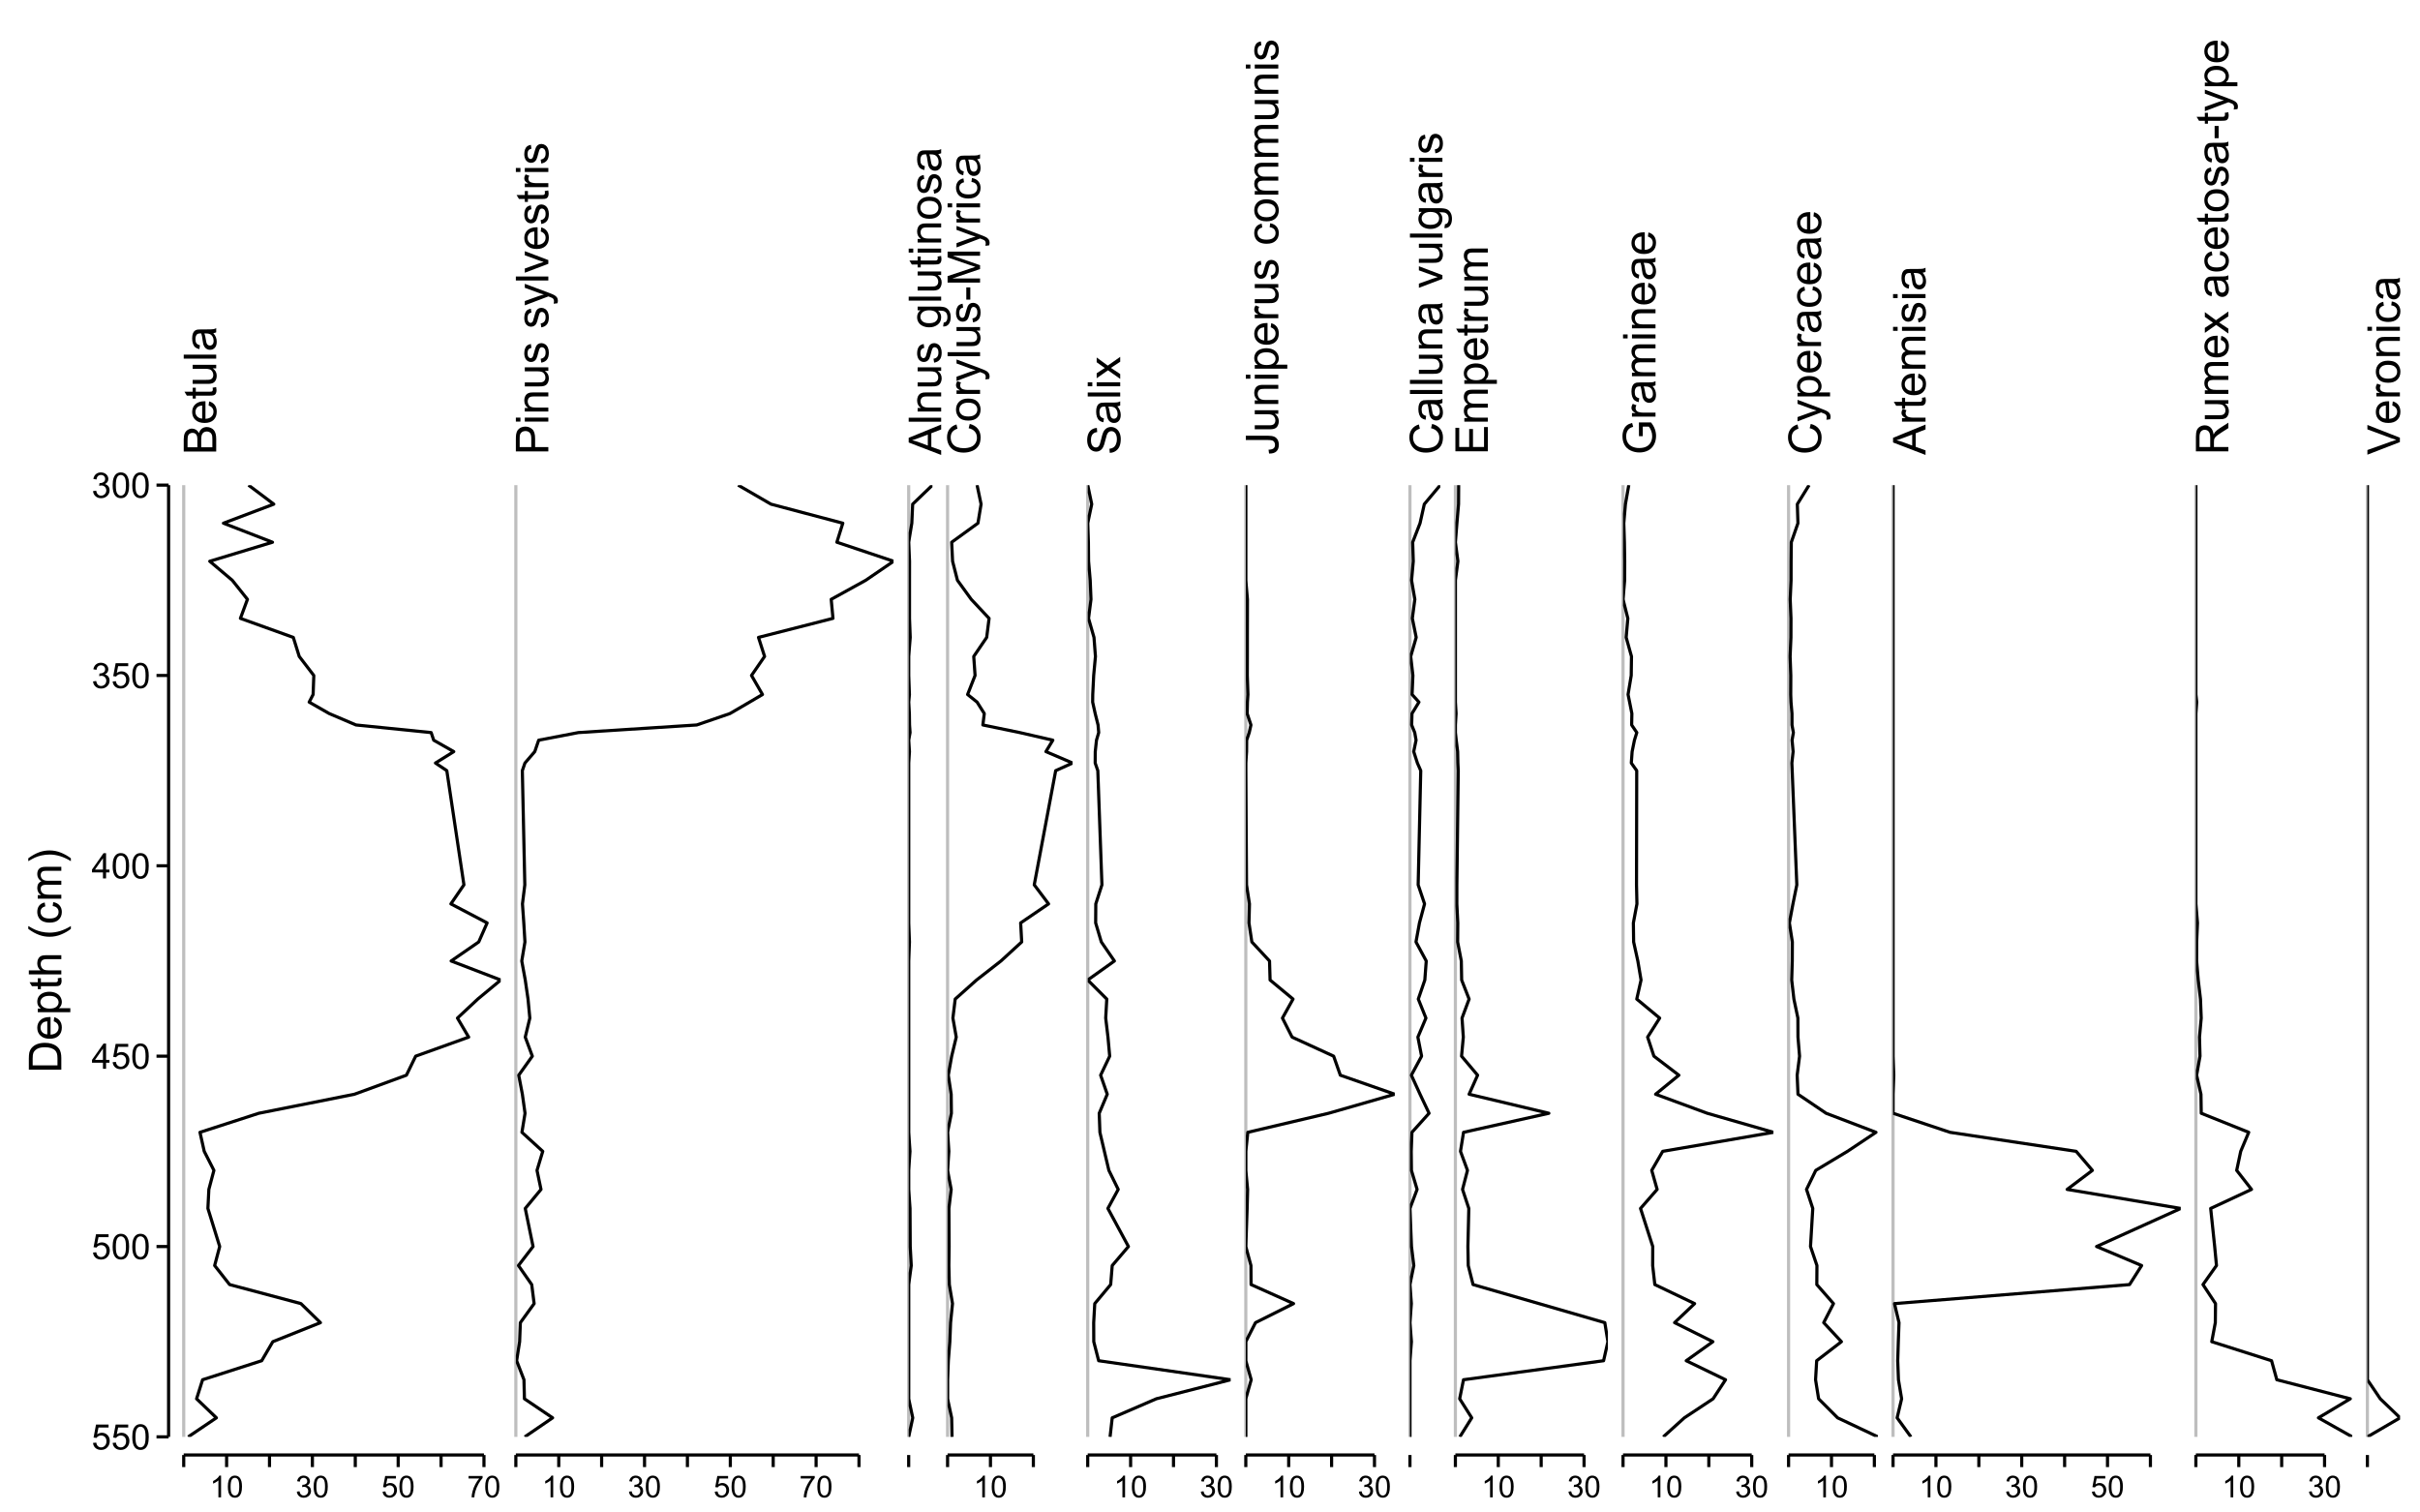<?xml version="1.0" encoding="UTF-8"?>
<svg xmlns="http://www.w3.org/2000/svg" xmlns:xlink="http://www.w3.org/1999/xlink" width="576pt" height="360pt" viewBox="0 0 576 360" version="1.1">
<defs>
<g>
<symbol overflow="visible" id="glyph0-0">
<path style="stroke:none;" d="M 1.051 0 L 1.051 -5.25 L 5.25 -5.25 L 5.25 0 Z M 1.18 -0.133 L 5.117 -0.133 L 5.117 -5.117 L 1.18 -5.117 Z M 1.18 -0.133 "/>
</symbol>
<symbol overflow="visible" id="glyph0-1">
<path style="stroke:none;" d="M 0.348 -1.574 L 1.125 -1.641 C 1.18 -1.262 1.312 -0.977 1.523 -0.789 C 1.73 -0.598 1.98 -0.504 2.281 -0.504 C 2.633 -0.504 2.934 -0.637 3.18 -0.906 C 3.426 -1.172 3.551 -1.527 3.551 -1.973 C 3.551 -2.391 3.43 -2.723 3.195 -2.969 C 2.957 -3.211 2.648 -3.332 2.27 -3.336 C 2.027 -3.332 1.812 -3.277 1.621 -3.172 C 1.43 -3.062 1.281 -2.926 1.172 -2.754 L 0.48 -2.844 L 1.062 -5.93 L 4.051 -5.93 L 4.051 -5.227 L 1.652 -5.227 L 1.328 -3.609 C 1.688 -3.859 2.066 -3.984 2.465 -3.988 C 2.988 -3.984 3.43 -3.801 3.793 -3.441 C 4.152 -3.074 4.336 -2.609 4.336 -2.039 C 4.336 -1.492 4.176 -1.02 3.859 -0.629 C 3.473 -0.141 2.945 0.098 2.281 0.102 C 1.73 0.098 1.285 -0.051 0.941 -0.355 C 0.594 -0.66 0.395 -1.066 0.348 -1.574 Z M 0.348 -1.574 "/>
</symbol>
<symbol overflow="visible" id="glyph0-2">
<path style="stroke:none;" d="M 0.348 -2.965 C 0.344 -3.676 0.418 -4.246 0.566 -4.68 C 0.711 -5.113 0.93 -5.449 1.219 -5.684 C 1.508 -5.918 1.871 -6.035 2.309 -6.039 C 2.629 -6.035 2.91 -5.969 3.156 -5.844 C 3.398 -5.711 3.602 -5.523 3.762 -5.281 C 3.918 -5.031 4.039 -4.734 4.133 -4.387 C 4.219 -4.031 4.266 -3.559 4.27 -2.965 C 4.266 -2.258 4.191 -1.688 4.051 -1.254 C 3.902 -0.82 3.688 -0.484 3.402 -0.25 C 3.109 -0.016 2.746 0.098 2.309 0.102 C 1.73 0.098 1.273 -0.105 0.941 -0.52 C 0.543 -1.016 0.344 -1.832 0.348 -2.965 Z M 1.105 -2.965 C 1.102 -1.977 1.219 -1.316 1.453 -0.992 C 1.684 -0.664 1.969 -0.504 2.309 -0.504 C 2.645 -0.504 2.93 -0.668 3.164 -0.996 C 3.395 -1.324 3.508 -1.98 3.512 -2.965 C 3.508 -3.953 3.395 -4.609 3.164 -4.938 C 2.93 -5.262 2.641 -5.426 2.301 -5.426 C 1.961 -5.426 1.691 -5.281 1.488 -4.996 C 1.23 -4.625 1.102 -3.949 1.105 -2.965 Z M 1.105 -2.965 "/>
</symbol>
<symbol overflow="visible" id="glyph0-3">
<path style="stroke:none;" d="M 2.715 0 L 2.715 -1.441 L 0.105 -1.441 L 0.105 -2.117 L 2.852 -6.012 L 3.453 -6.012 L 3.453 -2.117 L 4.266 -2.117 L 4.266 -1.441 L 3.453 -1.441 L 3.453 0 Z M 2.715 -2.117 L 2.715 -4.828 L 0.832 -2.117 Z M 2.715 -2.117 "/>
</symbol>
<symbol overflow="visible" id="glyph0-4">
<path style="stroke:none;" d="M 0.352 -1.586 L 1.09 -1.688 C 1.176 -1.266 1.32 -0.961 1.523 -0.781 C 1.727 -0.594 1.973 -0.504 2.27 -0.504 C 2.613 -0.504 2.906 -0.621 3.148 -0.863 C 3.383 -1.102 3.504 -1.402 3.508 -1.758 C 3.504 -2.098 3.395 -2.375 3.176 -2.598 C 2.953 -2.816 2.668 -2.93 2.328 -2.93 C 2.188 -2.93 2.016 -2.902 1.809 -2.848 L 1.891 -3.496 C 1.938 -3.484 1.977 -3.48 2.008 -3.484 C 2.32 -3.48 2.602 -3.562 2.855 -3.73 C 3.105 -3.891 3.234 -4.145 3.234 -4.492 C 3.234 -4.762 3.141 -4.984 2.961 -5.164 C 2.773 -5.336 2.539 -5.426 2.25 -5.43 C 1.961 -5.426 1.719 -5.336 1.531 -5.16 C 1.336 -4.977 1.215 -4.707 1.164 -4.348 L 0.426 -4.48 C 0.516 -4.973 0.723 -5.355 1.043 -5.629 C 1.363 -5.898 1.758 -6.035 2.234 -6.039 C 2.559 -6.035 2.863 -5.965 3.141 -5.824 C 3.414 -5.684 3.625 -5.492 3.773 -5.25 C 3.922 -5.008 3.996 -4.75 3.996 -4.477 C 3.996 -4.215 3.926 -3.977 3.785 -3.766 C 3.645 -3.551 3.438 -3.383 3.168 -3.258 C 3.52 -3.172 3.793 -3 3.992 -2.746 C 4.188 -2.484 4.289 -2.16 4.289 -1.777 C 4.289 -1.246 4.098 -0.801 3.715 -0.441 C 3.332 -0.074 2.848 0.105 2.266 0.105 C 1.734 0.105 1.297 -0.051 0.949 -0.363 C 0.598 -0.676 0.398 -1.082 0.352 -1.586 Z M 0.352 -1.586 "/>
</symbol>
<symbol overflow="visible" id="glyph1-0">
<path style="stroke:none;" d="M 0 -1.352 L -6.75 -1.352 L -6.75 -6.75 L 0 -6.75 Z M -0.168 -1.52 L -0.168 -6.582 L -6.582 -6.582 L -6.582 -1.52 Z M -0.168 -1.52 "/>
</symbol>
<symbol overflow="visible" id="glyph1-1">
<path style="stroke:none;" d="M 0 -0.832 L -7.73 -0.832 L -7.73 -3.496 C -7.727 -4.094 -7.691 -4.551 -7.621 -4.871 C -7.516 -5.312 -7.332 -5.691 -7.066 -6.008 C -6.723 -6.41 -6.281 -6.715 -5.746 -6.922 C -5.207 -7.121 -4.594 -7.223 -3.906 -7.227 C -3.316 -7.223 -2.797 -7.156 -2.348 -7.02 C -1.891 -6.879 -1.516 -6.703 -1.219 -6.492 C -0.922 -6.277 -0.688 -6.043 -0.516 -5.789 C -0.344 -5.531 -0.215 -5.223 -0.129 -4.863 C -0.043 -4.504 0 -4.09 0 -3.621 Z M -0.914 -1.855 L -0.914 -3.508 C -0.914 -4.016 -0.961 -4.414 -1.055 -4.707 C -1.148 -4.992 -1.281 -5.223 -1.457 -5.398 C -1.695 -5.641 -2.02 -5.832 -2.434 -5.969 C -2.84 -6.102 -3.336 -6.168 -3.922 -6.172 C -4.727 -6.168 -5.348 -6.035 -5.785 -5.773 C -6.215 -5.504 -6.508 -5.184 -6.66 -4.805 C -6.766 -4.531 -6.82 -4.09 -6.82 -3.48 L -6.82 -1.855 Z M -0.914 -1.855 "/>
</symbol>
<symbol overflow="visible" id="glyph1-2">
<path style="stroke:none;" d="M -1.805 -4.547 L -1.684 -5.527 C -1.105 -5.367 -0.66 -5.082 -0.348 -4.664 C -0.031 -4.246 0.121 -3.711 0.125 -3.062 C 0.121 -2.242 -0.125 -1.594 -0.629 -1.113 C -1.129 -0.633 -1.84 -0.391 -2.754 -0.395 C -3.691 -0.391 -4.422 -0.633 -4.945 -1.121 C -5.465 -1.605 -5.723 -2.238 -5.727 -3.012 C -5.723 -3.758 -5.469 -4.367 -4.961 -4.844 C -4.449 -5.316 -3.734 -5.555 -2.812 -5.559 C -2.754 -5.555 -2.668 -5.555 -2.559 -5.555 L -2.559 -1.375 C -1.938 -1.41 -1.465 -1.586 -1.141 -1.898 C -0.812 -2.211 -0.648 -2.602 -0.652 -3.07 C -0.648 -3.414 -0.742 -3.707 -0.926 -3.957 C -1.109 -4.199 -1.402 -4.398 -1.805 -4.547 Z M -3.34 -1.43 L -3.34 -4.555 C -3.809 -4.508 -4.16 -4.391 -4.398 -4.199 C -4.762 -3.895 -4.945 -3.504 -4.945 -3.023 C -4.945 -2.586 -4.797 -2.219 -4.508 -1.922 C -4.211 -1.625 -3.824 -1.461 -3.34 -1.43 Z M -3.34 -1.43 "/>
</symbol>
<symbol overflow="visible" id="glyph1-3">
<path style="stroke:none;" d="M 2.145 -0.711 L -5.602 -0.711 L -5.602 -1.578 L -4.871 -1.578 C -5.152 -1.777 -5.367 -2.008 -5.512 -2.266 C -5.652 -2.52 -5.723 -2.832 -5.727 -3.199 C -5.723 -3.676 -5.602 -4.098 -5.355 -4.465 C -5.109 -4.832 -4.762 -5.105 -4.316 -5.293 C -3.867 -5.477 -3.375 -5.57 -2.844 -5.574 C -2.266 -5.57 -1.75 -5.469 -1.293 -5.266 C -0.832 -5.059 -0.48 -4.758 -0.238 -4.367 C 0.004 -3.973 0.121 -3.562 0.125 -3.133 C 0.121 -2.812 0.059 -2.527 -0.074 -2.277 C -0.203 -2.023 -0.371 -1.816 -0.578 -1.66 L 2.145 -1.66 Z M -2.77 -1.57 C -2.047 -1.57 -1.512 -1.715 -1.168 -2.008 C -0.82 -2.297 -0.648 -2.652 -0.652 -3.07 C -0.648 -3.492 -0.828 -3.852 -1.188 -4.152 C -1.543 -4.453 -2.098 -4.605 -2.848 -4.605 C -3.559 -4.605 -4.09 -4.457 -4.449 -4.164 C -4.801 -3.867 -4.98 -3.516 -4.984 -3.113 C -4.98 -2.703 -4.793 -2.344 -4.418 -2.035 C -4.039 -1.723 -3.488 -1.57 -2.77 -1.57 Z M -2.77 -1.57 "/>
</symbol>
<symbol overflow="visible" id="glyph1-4">
<path style="stroke:none;" d="M -0.848 -2.785 L -0.012 -2.922 C 0.043 -2.652 0.07 -2.414 0.074 -2.203 C 0.07 -1.859 0.02 -1.59 -0.09 -1.402 C -0.195 -1.207 -0.34 -1.074 -0.52 -1 C -0.695 -0.922 -1.07 -0.883 -1.641 -0.887 L -4.863 -0.887 L -4.863 -0.191 L -5.602 -0.191 L -5.602 -0.887 L -6.988 -0.887 L -7.559 -1.828 L -5.602 -1.828 L -5.602 -2.785 L -4.863 -2.785 L -4.863 -1.828 L -1.586 -1.828 C -1.312 -1.828 -1.137 -1.844 -1.062 -1.879 C -0.984 -1.91 -0.926 -1.965 -0.879 -2.043 C -0.832 -2.117 -0.809 -2.227 -0.812 -2.367 C -0.809 -2.473 -0.82 -2.609 -0.848 -2.785 Z M -0.848 -2.785 "/>
</symbol>
<symbol overflow="visible" id="glyph1-5">
<path style="stroke:none;" d="M 0 -0.711 L -7.73 -0.711 L -7.73 -1.66 L -4.957 -1.66 C -5.469 -2.098 -5.723 -2.66 -5.727 -3.34 C -5.723 -3.754 -5.641 -4.113 -5.48 -4.418 C -5.316 -4.723 -5.094 -4.941 -4.805 -5.074 C -4.516 -5.207 -4.098 -5.273 -3.551 -5.273 L 0 -5.273 L 0 -4.324 L -3.551 -4.324 C -4.023 -4.324 -4.367 -4.219 -4.586 -4.016 C -4.801 -3.805 -4.91 -3.516 -4.91 -3.145 C -4.91 -2.859 -4.836 -2.594 -4.691 -2.348 C -4.543 -2.098 -4.344 -1.922 -4.098 -1.816 C -3.844 -1.711 -3.5 -1.656 -3.062 -1.66 L 0 -1.66 Z M 0 -0.711 "/>
</symbol>
<symbol overflow="visible" id="glyph1-6">
<path style="stroke:none;" d=""/>
</symbol>
<symbol overflow="visible" id="glyph1-7">
<path style="stroke:none;" d="M 2.273 -2.527 C 1.609 -2 0.836 -1.559 -0.047 -1.195 C -0.93 -0.832 -1.848 -0.648 -2.801 -0.652 C -3.637 -0.648 -4.438 -0.785 -5.203 -1.059 C -6.094 -1.375 -6.98 -1.863 -7.863 -2.527 L -7.863 -3.207 C -7.129 -2.777 -6.605 -2.496 -6.297 -2.363 C -5.809 -2.145 -5.301 -1.977 -4.777 -1.855 C -4.117 -1.703 -3.457 -1.629 -2.797 -1.629 C -1.102 -1.629 0.586 -2.152 2.273 -3.207 Z M 2.273 -2.527 "/>
</symbol>
<symbol overflow="visible" id="glyph1-8">
<path style="stroke:none;" d="M -2.051 -4.367 L -1.93 -5.301 C -1.281 -5.195 -0.777 -4.934 -0.418 -4.516 C -0.055 -4.094 0.121 -3.578 0.125 -2.969 C 0.121 -2.199 -0.125 -1.582 -0.625 -1.121 C -1.121 -0.652 -1.84 -0.422 -2.777 -0.422 C -3.383 -0.422 -3.91 -0.52 -4.367 -0.723 C -4.816 -0.918 -5.156 -1.223 -5.387 -1.637 C -5.609 -2.043 -5.723 -2.488 -5.727 -2.973 C -5.723 -3.578 -5.57 -4.078 -5.266 -4.465 C -4.957 -4.852 -4.52 -5.098 -3.953 -5.211 L -3.812 -4.289 C -4.184 -4.199 -4.465 -4.043 -4.66 -3.82 C -4.848 -3.594 -4.945 -3.324 -4.945 -3.012 C -4.945 -2.531 -4.773 -2.141 -4.43 -1.844 C -4.086 -1.543 -3.543 -1.395 -2.805 -1.398 C -2.051 -1.395 -1.504 -1.539 -1.164 -1.828 C -0.82 -2.117 -0.648 -2.492 -0.652 -2.957 C -0.648 -3.328 -0.766 -3.641 -0.996 -3.891 C -1.223 -4.141 -1.574 -4.297 -2.051 -4.367 Z M -2.051 -4.367 "/>
</symbol>
<symbol overflow="visible" id="glyph1-9">
<path style="stroke:none;" d="M 0 -0.711 L -5.602 -0.711 L -5.602 -1.562 L -4.816 -1.562 C -5.09 -1.734 -5.309 -1.969 -5.477 -2.262 C -5.641 -2.551 -5.723 -2.883 -5.727 -3.258 C -5.723 -3.672 -5.637 -4.012 -5.469 -4.277 C -5.293 -4.543 -5.055 -4.73 -4.746 -4.84 C -5.398 -5.281 -5.723 -5.855 -5.727 -6.57 C -5.723 -7.121 -5.57 -7.551 -5.266 -7.852 C -4.957 -8.148 -4.484 -8.297 -3.844 -8.301 L 0 -8.301 L 0 -7.355 L -3.527 -7.355 C -3.906 -7.352 -4.18 -7.32 -4.348 -7.262 C -4.512 -7.199 -4.645 -7.09 -4.75 -6.93 C -4.852 -6.766 -4.902 -6.574 -4.906 -6.359 C -4.902 -5.961 -4.773 -5.637 -4.512 -5.379 C -4.246 -5.117 -3.824 -4.984 -3.254 -4.988 L 0 -4.988 L 0 -4.039 L -3.641 -4.039 C -4.059 -4.035 -4.375 -3.957 -4.59 -3.805 C -4.797 -3.648 -4.902 -3.398 -4.906 -3.047 C -4.902 -2.781 -4.832 -2.535 -4.695 -2.309 C -4.551 -2.082 -4.348 -1.914 -4.078 -1.812 C -3.805 -1.707 -3.414 -1.656 -2.906 -1.66 L 0 -1.66 Z M 0 -0.711 "/>
</symbol>
<symbol overflow="visible" id="glyph1-10">
<path style="stroke:none;" d="M 2.273 -1.336 L 2.273 -0.652 C 0.586 -1.699 -1.102 -2.227 -2.797 -2.23 C -3.453 -2.227 -4.109 -2.152 -4.762 -2.004 C -5.289 -1.883 -5.797 -1.715 -6.281 -1.504 C -6.594 -1.363 -7.121 -1.078 -7.863 -0.652 L -7.863 -1.336 C -6.98 -1.992 -6.094 -2.48 -5.203 -2.801 C -4.438 -3.07 -3.637 -3.203 -2.801 -3.207 C -1.848 -3.203 -0.93 -3.023 -0.047 -2.66 C 0.836 -2.293 1.609 -1.852 2.273 -1.336 Z M 2.273 -1.336 "/>
</symbol>
<symbol overflow="visible" id="glyph1-11">
<path style="stroke:none;" d="M 0 -0.789 L -7.73 -0.793 L -7.73 -3.691 C -7.727 -4.281 -7.648 -4.754 -7.496 -5.113 C -7.336 -5.469 -7.098 -5.746 -6.773 -5.949 C -6.445 -6.148 -6.105 -6.25 -5.754 -6.254 C -5.422 -6.25 -5.109 -6.16 -4.82 -5.984 C -4.527 -5.801 -4.293 -5.531 -4.113 -5.172 C -3.973 -5.637 -3.738 -5.996 -3.41 -6.25 C -3.082 -6.5 -2.691 -6.625 -2.242 -6.629 C -1.879 -6.625 -1.543 -6.551 -1.23 -6.398 C -0.918 -6.246 -0.676 -6.055 -0.512 -5.832 C -0.34 -5.605 -0.215 -5.324 -0.129 -4.984 C -0.043 -4.645 0 -4.23 0 -3.738 Z M -4.484 -1.812 L -4.484 -3.484 C -4.48 -3.934 -4.512 -4.258 -4.57 -4.461 C -4.648 -4.719 -4.777 -4.914 -4.957 -5.047 C -5.137 -5.176 -5.359 -5.242 -5.633 -5.246 C -5.883 -5.242 -6.109 -5.184 -6.309 -5.062 C -6.5 -4.938 -6.633 -4.762 -6.711 -4.535 C -6.781 -4.305 -6.82 -3.91 -6.82 -3.359 L -6.82 -1.812 Z M -0.914 -1.812 L -0.914 -3.738 C -0.914 -4.066 -0.926 -4.297 -0.949 -4.434 C -0.988 -4.668 -1.059 -4.863 -1.16 -5.023 C -1.258 -5.18 -1.398 -5.312 -1.59 -5.414 C -1.773 -5.516 -1.992 -5.566 -2.242 -5.57 C -2.527 -5.566 -2.777 -5.492 -2.992 -5.348 C -3.203 -5.195 -3.352 -4.988 -3.441 -4.73 C -3.523 -4.465 -3.566 -4.09 -3.57 -3.602 L -3.57 -1.812 Z M -0.914 -1.812 "/>
</symbol>
<symbol overflow="visible" id="glyph1-12">
<path style="stroke:none;" d="M 0 -4.383 L -0.824 -4.383 C -0.191 -3.945 0.121 -3.352 0.125 -2.605 C 0.121 -2.273 0.062 -1.965 -0.062 -1.68 C -0.188 -1.391 -0.348 -1.176 -0.539 -1.039 C -0.73 -0.898 -0.965 -0.805 -1.246 -0.75 C -1.43 -0.711 -1.723 -0.691 -2.129 -0.691 L -5.602 -0.691 L -5.602 -1.641 L -2.496 -1.641 C -1.996 -1.641 -1.66 -1.66 -1.492 -1.699 C -1.238 -1.758 -1.043 -1.883 -0.902 -2.078 C -0.762 -2.27 -0.691 -2.508 -0.691 -2.797 C -0.691 -3.078 -0.762 -3.348 -0.91 -3.598 C -1.051 -3.848 -1.25 -4.023 -1.504 -4.125 C -1.754 -4.227 -2.121 -4.277 -2.602 -4.281 L -5.602 -4.281 L -5.602 -5.23 L 0 -5.23 Z M 0 -4.383 "/>
</symbol>
<symbol overflow="visible" id="glyph1-13">
<path style="stroke:none;" d="M 0 -0.691 L -7.73 -0.691 L -7.73 -1.641 L 0 -1.641 Z M 0 -0.691 "/>
</symbol>
<symbol overflow="visible" id="glyph1-14">
<path style="stroke:none;" d="M -0.691 -4.367 C -0.391 -4.012 -0.18 -3.676 -0.059 -3.352 C 0.062 -3.023 0.121 -2.672 0.125 -2.305 C 0.121 -1.688 -0.023 -1.215 -0.324 -0.887 C -0.621 -0.551 -1.008 -0.387 -1.477 -0.391 C -1.75 -0.387 -2 -0.449 -2.227 -0.578 C -2.453 -0.699 -2.633 -0.863 -2.773 -1.066 C -2.906 -1.27 -3.012 -1.496 -3.086 -1.75 C -3.133 -1.934 -3.18 -2.215 -3.227 -2.594 C -3.316 -3.359 -3.426 -3.926 -3.555 -4.289 C -3.684 -4.289 -3.766 -4.289 -3.801 -4.293 C -4.188 -4.289 -4.461 -4.199 -4.621 -4.023 C -4.832 -3.777 -4.938 -3.418 -4.941 -2.941 C -4.938 -2.496 -4.859 -2.164 -4.707 -1.953 C -4.547 -1.738 -4.27 -1.582 -3.875 -1.48 L -4.004 -0.555 C -4.395 -0.637 -4.715 -0.773 -4.965 -0.969 C -5.207 -1.16 -5.395 -1.441 -5.527 -1.809 C -5.656 -2.172 -5.723 -2.594 -5.727 -3.078 C -5.723 -3.555 -5.668 -3.945 -5.559 -4.246 C -5.445 -4.543 -5.305 -4.762 -5.133 -4.906 C -4.961 -5.043 -4.746 -5.141 -4.488 -5.199 C -4.324 -5.227 -4.031 -5.242 -3.613 -5.246 L -2.348 -5.246 C -1.461 -5.242 -0.902 -5.262 -0.672 -5.305 C -0.434 -5.344 -0.211 -5.426 0 -5.547 L 0 -4.555 C -0.195 -4.453 -0.426 -4.391 -0.691 -4.367 Z M -2.812 -4.289 C -2.672 -3.941 -2.551 -3.422 -2.453 -2.738 C -2.395 -2.344 -2.332 -2.07 -2.262 -1.91 C -2.191 -1.746 -2.086 -1.621 -1.953 -1.535 C -1.812 -1.445 -1.664 -1.398 -1.504 -1.402 C -1.25 -1.398 -1.039 -1.496 -0.871 -1.688 C -0.699 -1.879 -0.613 -2.16 -0.617 -2.531 C -0.613 -2.895 -0.695 -3.219 -0.855 -3.504 C -1.016 -3.789 -1.234 -3.996 -1.512 -4.133 C -1.727 -4.234 -2.043 -4.289 -2.461 -4.289 Z M -2.812 -4.289 "/>
</symbol>
<symbol overflow="visible" id="glyph1-15">
<path style="stroke:none;" d="M 0 -0.832 L -7.73 -0.832 L -7.73 -3.75 C -7.727 -4.262 -7.703 -4.652 -7.656 -4.926 C -7.59 -5.305 -7.469 -5.621 -7.297 -5.879 C -7.117 -6.133 -6.871 -6.34 -6.551 -6.5 C -6.23 -6.652 -5.879 -6.73 -5.496 -6.734 C -4.836 -6.73 -4.277 -6.523 -3.824 -6.105 C -3.367 -5.688 -3.141 -4.93 -3.145 -3.84 L -3.145 -1.855 L 0 -1.855 Z M -4.055 -1.855 L -4.055 -3.855 C -4.055 -4.516 -4.176 -4.984 -4.422 -5.262 C -4.668 -5.539 -5.016 -5.676 -5.465 -5.68 C -5.785 -5.676 -6.062 -5.594 -6.293 -5.434 C -6.523 -5.266 -6.676 -5.051 -6.75 -4.789 C -6.797 -4.613 -6.82 -4.297 -6.82 -3.832 L -6.82 -1.855 Z M -4.055 -1.855 "/>
</symbol>
<symbol overflow="visible" id="glyph1-16">
<path style="stroke:none;" d="M -6.641 -0.719 L -7.73 -0.719 L -7.73 -1.668 L -6.641 -1.668 Z M 0 -0.719 L -5.602 -0.719 L -5.602 -1.668 L 0 -1.668 Z M 0 -0.719 "/>
</symbol>
<symbol overflow="visible" id="glyph1-17">
<path style="stroke:none;" d="M 0 -0.711 L -5.602 -0.711 L -5.602 -1.566 L -4.805 -1.566 C -5.418 -1.973 -5.723 -2.566 -5.727 -3.348 C -5.723 -3.684 -5.664 -3.996 -5.543 -4.277 C -5.422 -4.559 -5.262 -4.77 -5.066 -4.914 C -4.867 -5.051 -4.633 -5.148 -4.367 -5.211 C -4.188 -5.242 -3.883 -5.262 -3.445 -5.262 L 0 -5.262 L 0 -4.312 L -3.406 -4.312 C -3.789 -4.312 -4.078 -4.273 -4.273 -4.203 C -4.461 -4.125 -4.617 -3.996 -4.734 -3.809 C -4.848 -3.621 -4.902 -3.398 -4.906 -3.148 C -4.902 -2.742 -4.773 -2.395 -4.52 -2.102 C -4.258 -1.805 -3.773 -1.656 -3.059 -1.66 L 0 -1.66 Z M 0 -0.711 "/>
</symbol>
<symbol overflow="visible" id="glyph1-18">
<path style="stroke:none;" d="M -1.672 -0.332 L -1.82 -1.27 C -1.441 -1.32 -1.152 -1.469 -0.953 -1.711 C -0.75 -1.953 -0.648 -2.289 -0.652 -2.723 C -0.648 -3.156 -0.738 -3.48 -0.918 -3.691 C -1.094 -3.902 -1.305 -4.008 -1.547 -4.008 C -1.758 -4.008 -1.926 -3.914 -2.051 -3.727 C -2.137 -3.598 -2.242 -3.273 -2.375 -2.758 C -2.547 -2.059 -2.699 -1.574 -2.828 -1.309 C -2.957 -1.035 -3.137 -0.832 -3.363 -0.699 C -3.59 -0.559 -3.84 -0.492 -4.113 -0.492 C -4.363 -0.492 -4.594 -0.547 -4.805 -0.66 C -5.016 -0.773 -5.191 -0.93 -5.336 -1.129 C -5.441 -1.273 -5.535 -1.473 -5.613 -1.73 C -5.688 -1.98 -5.723 -2.254 -5.727 -2.551 C -5.723 -2.988 -5.66 -3.375 -5.535 -3.707 C -5.406 -4.039 -5.234 -4.285 -5.023 -4.445 C -4.805 -4.602 -4.516 -4.711 -4.156 -4.773 L -4.027 -3.844 C -4.312 -3.801 -4.539 -3.676 -4.703 -3.477 C -4.863 -3.273 -4.945 -2.988 -4.945 -2.621 C -4.945 -2.184 -4.871 -1.875 -4.73 -1.688 C -4.582 -1.5 -4.414 -1.406 -4.223 -1.406 C -4.098 -1.406 -3.988 -1.445 -3.891 -1.523 C -3.789 -1.602 -3.703 -1.723 -3.641 -1.887 C -3.602 -1.98 -3.52 -2.258 -3.395 -2.727 C -3.215 -3.395 -3.07 -3.863 -2.957 -4.133 C -2.84 -4.395 -2.672 -4.605 -2.457 -4.758 C -2.234 -4.906 -1.965 -4.98 -1.645 -4.984 C -1.328 -4.98 -1.031 -4.887 -0.75 -4.707 C -0.469 -4.52 -0.25 -4.254 -0.102 -3.906 C 0.051 -3.559 0.121 -3.164 0.125 -2.727 C 0.121 -1.992 -0.027 -1.438 -0.328 -1.062 C -0.629 -0.68 -1.074 -0.438 -1.672 -0.332 Z M -1.672 -0.332 "/>
</symbol>
<symbol overflow="visible" id="glyph1-19">
<path style="stroke:none;" d="M 2.156 -0.668 L 1.266 -0.562 C 1.32 -0.77 1.348 -0.949 1.352 -1.109 C 1.348 -1.312 1.312 -1.48 1.246 -1.613 C 1.172 -1.738 1.074 -1.844 0.949 -1.926 C 0.855 -1.984 0.617 -2.082 0.242 -2.215 C 0.188 -2.23 0.113 -2.258 0.012 -2.301 L -5.602 -0.176 L -5.602 -1.195 L -2.355 -2.363 C -1.945 -2.512 -1.512 -2.648 -1.059 -2.77 C -1.492 -2.875 -1.918 -3.004 -2.336 -3.16 L -5.602 -4.355 L -5.602 -5.305 L 0.094 -3.176 C 0.711 -2.945 1.133 -2.766 1.367 -2.641 C 1.676 -2.473 1.906 -2.281 2.055 -2.062 C 2.199 -1.844 2.273 -1.582 2.273 -1.281 C 2.273 -1.098 2.234 -0.895 2.156 -0.668 Z M 2.156 -0.668 "/>
</symbol>
<symbol overflow="visible" id="glyph1-20">
<path style="stroke:none;" d="M 0 -2.266 L -5.602 -0.137 L -5.602 -1.141 L -2.246 -2.34 C -1.879 -2.465 -1.504 -2.586 -1.117 -2.699 C -1.41 -2.781 -1.766 -2.898 -2.184 -3.055 L -5.602 -4.297 L -5.602 -5.273 L 0 -3.152 Z M 0 -2.266 "/>
</symbol>
<symbol overflow="visible" id="glyph1-21">
<path style="stroke:none;" d="M 0 -0.703 L -5.602 -0.703 L -5.602 -1.555 L -4.75 -1.555 C -5.145 -1.77 -5.406 -1.973 -5.535 -2.16 C -5.66 -2.344 -5.723 -2.547 -5.727 -2.77 C -5.723 -3.086 -5.621 -3.41 -5.422 -3.746 L -4.539 -3.418 C -4.676 -3.184 -4.746 -2.953 -4.746 -2.723 C -4.746 -2.512 -4.684 -2.324 -4.559 -2.16 C -4.434 -1.992 -4.258 -1.875 -4.039 -1.809 C -3.699 -1.703 -3.332 -1.652 -2.934 -1.652 L 0 -1.652 Z M 0 -0.703 "/>
</symbol>
<symbol overflow="visible" id="glyph1-22">
<path style="stroke:none;" d="M 0 0.016 L -7.73 -2.953 L -7.73 -4.055 L 0 -7.219 L 0 -6.055 L -2.34 -5.152 L -2.34 -1.918 L 0 -1.07 Z M -3.176 -2.215 L -3.176 -4.836 L -5.316 -4.027 C -5.965 -3.777 -6.5 -3.598 -6.918 -3.48 C -6.422 -3.379 -5.93 -3.238 -5.441 -3.062 Z M -3.176 -2.215 "/>
</symbol>
<symbol overflow="visible" id="glyph1-23">
<path style="stroke:none;" d="M 0.465 -0.539 L 0.602 -1.461 C 0.883 -1.496 1.09 -1.605 1.223 -1.781 C 1.398 -2.016 1.488 -2.336 1.488 -2.746 C 1.488 -3.184 1.398 -3.523 1.223 -3.766 C 1.047 -4.004 0.801 -4.164 0.484 -4.25 C 0.289 -4.297 -0.113 -4.32 -0.734 -4.32 C -0.242 -3.898 0 -3.383 0 -2.77 C 0 -1.996 -0.277 -1.398 -0.832 -0.98 C -1.387 -0.555 -2.051 -0.344 -2.832 -0.348 C -3.363 -0.344 -3.855 -0.441 -4.309 -0.637 C -4.758 -0.828 -5.109 -1.109 -5.355 -1.48 C -5.602 -1.844 -5.723 -2.273 -5.727 -2.773 C -5.723 -3.43 -5.457 -3.977 -4.926 -4.41 L -5.602 -4.41 L -5.602 -5.285 L -0.758 -5.285 C 0.113 -5.285 0.727 -5.195 1.094 -5.016 C 1.457 -4.836 1.746 -4.555 1.957 -4.172 C 2.168 -3.789 2.273 -3.316 2.273 -2.754 C 2.273 -2.082 2.121 -1.539 1.82 -1.133 C 1.52 -0.719 1.066 -0.523 0.465 -0.539 Z M -2.898 -1.324 C -2.16 -1.324 -1.625 -1.469 -1.289 -1.762 C -0.953 -2.051 -0.785 -2.418 -0.785 -2.859 C -0.785 -3.293 -0.953 -3.656 -1.289 -3.953 C -1.625 -4.246 -2.148 -4.395 -2.867 -4.398 C -3.551 -4.395 -4.07 -4.242 -4.418 -3.941 C -4.766 -3.633 -4.938 -3.266 -4.941 -2.844 C -4.938 -2.418 -4.766 -2.059 -4.426 -1.766 C -4.082 -1.469 -3.574 -1.324 -2.898 -1.324 Z M -2.898 -1.324 "/>
</symbol>
<symbol overflow="visible" id="glyph1-24">
<path style="stroke:none;" d="M -2.801 -0.359 C -3.836 -0.355 -4.602 -0.645 -5.105 -1.223 C -5.516 -1.703 -5.723 -2.289 -5.727 -2.984 C -5.723 -3.75 -5.473 -4.379 -4.969 -4.871 C -4.465 -5.355 -3.766 -5.602 -2.879 -5.605 C -2.152 -5.602 -1.586 -5.492 -1.176 -5.281 C -0.762 -5.062 -0.441 -4.75 -0.215 -4.336 C 0.012 -3.922 0.121 -3.469 0.125 -2.984 C 0.121 -2.195 -0.125 -1.562 -0.629 -1.082 C -1.129 -0.598 -1.855 -0.355 -2.801 -0.359 Z M -2.801 -1.336 C -2.082 -1.336 -1.543 -1.492 -1.188 -1.805 C -0.828 -2.117 -0.648 -2.508 -0.652 -2.984 C -0.648 -3.453 -0.828 -3.848 -1.191 -4.16 C -1.547 -4.473 -2.094 -4.629 -2.832 -4.629 C -3.52 -4.629 -4.047 -4.469 -4.406 -4.156 C -4.762 -3.84 -4.938 -3.449 -4.941 -2.984 C -4.938 -2.508 -4.762 -2.117 -4.406 -1.805 C -4.051 -1.492 -3.516 -1.336 -2.801 -1.336 Z M -2.801 -1.336 "/>
</symbol>
<symbol overflow="visible" id="glyph1-25">
<path style="stroke:none;" d="M -2.711 -6.348 L -2.453 -7.371 C -1.609 -7.156 -0.969 -6.77 -0.527 -6.215 C -0.09 -5.656 0.129 -4.977 0.133 -4.172 C 0.129 -3.336 -0.039 -2.656 -0.375 -2.137 C -0.715 -1.613 -1.207 -1.215 -1.852 -0.945 C -2.492 -0.672 -3.18 -0.539 -3.922 -0.539 C -4.727 -0.539 -5.43 -0.691 -6.031 -1 C -6.625 -1.305 -7.082 -1.742 -7.395 -2.312 C -7.707 -2.879 -7.863 -3.504 -7.863 -4.188 C -7.863 -4.957 -7.664 -5.605 -7.27 -6.137 C -6.875 -6.66 -6.32 -7.031 -5.609 -7.242 L -5.375 -6.234 C -5.934 -6.055 -6.344 -5.793 -6.602 -5.453 C -6.855 -5.109 -6.984 -4.68 -6.988 -4.164 C -6.984 -3.566 -6.84 -3.07 -6.559 -2.676 C -6.27 -2.273 -5.891 -1.992 -5.414 -1.836 C -4.934 -1.672 -4.438 -1.594 -3.93 -1.594 C -3.27 -1.594 -2.695 -1.688 -2.207 -1.879 C -1.715 -2.07 -1.348 -2.367 -1.105 -2.773 C -0.859 -3.172 -0.738 -3.609 -0.742 -4.086 C -0.738 -4.656 -0.902 -5.141 -1.238 -5.539 C -1.566 -5.934 -2.059 -6.203 -2.711 -6.348 Z M -2.711 -6.348 "/>
</symbol>
<symbol overflow="visible" id="glyph1-26">
<path style="stroke:none;" d="M -2.32 -0.344 L -3.273 -0.344 L -3.273 -3.258 L -2.32 -3.258 Z M -2.32 -0.344 "/>
</symbol>
<symbol overflow="visible" id="glyph1-27">
<path style="stroke:none;" d="M 0 -0.801 L -7.73 -0.801 L -7.73 -2.34 L -2.258 -4.172 C -1.742 -4.34 -1.363 -4.461 -1.113 -4.539 C -1.395 -4.625 -1.805 -4.762 -2.352 -4.953 L -7.73 -6.805 L -7.73 -8.18 L 0 -8.18 L 0 -7.191 L -6.469 -7.191 L 0 -4.945 L 0 -4.023 L -6.582 -1.789 L 0 -1.789 Z M 0 -0.801 "/>
</symbol>
<symbol overflow="visible" id="glyph1-28">
<path style="stroke:none;" d="M -2.484 -0.484 L -2.566 -1.449 C -2.18 -1.492 -1.863 -1.602 -1.617 -1.77 C -1.367 -1.934 -1.164 -2.191 -1.016 -2.547 C -0.859 -2.895 -0.785 -3.289 -0.785 -3.734 C -0.785 -4.121 -0.84 -4.465 -0.957 -4.766 C -1.07 -5.062 -1.23 -5.285 -1.434 -5.434 C -1.633 -5.574 -1.855 -5.648 -2.098 -5.652 C -2.34 -5.648 -2.551 -5.578 -2.73 -5.441 C -2.91 -5.297 -3.062 -5.066 -3.191 -4.746 C -3.27 -4.535 -3.395 -4.074 -3.566 -3.367 C -3.734 -2.656 -3.895 -2.16 -4.051 -1.879 C -4.238 -1.508 -4.48 -1.23 -4.77 -1.051 C -5.055 -0.867 -5.375 -0.777 -5.73 -0.781 C -6.121 -0.777 -6.484 -0.891 -6.824 -1.113 C -7.164 -1.332 -7.422 -1.652 -7.598 -2.082 C -7.773 -2.504 -7.863 -2.977 -7.863 -3.5 C -7.863 -4.07 -7.77 -4.578 -7.586 -5.016 C -7.398 -5.453 -7.125 -5.789 -6.77 -6.027 C -6.41 -6.262 -6.008 -6.387 -5.555 -6.406 L -5.48 -5.426 C -5.965 -5.371 -6.336 -5.191 -6.586 -4.891 C -6.836 -4.582 -6.961 -4.133 -6.961 -3.543 C -6.961 -2.922 -6.848 -2.473 -6.621 -2.191 C -6.395 -1.906 -6.121 -1.762 -5.801 -1.766 C -5.52 -1.762 -5.289 -1.863 -5.117 -2.066 C -4.934 -2.262 -4.75 -2.777 -4.562 -3.609 C -4.371 -4.438 -4.207 -5.008 -4.07 -5.32 C -3.863 -5.77 -3.602 -6.102 -3.281 -6.316 C -2.961 -6.531 -2.594 -6.637 -2.184 -6.641 C -1.77 -6.637 -1.383 -6.52 -1.02 -6.285 C -0.652 -6.047 -0.367 -5.707 -0.168 -5.27 C 0.031 -4.824 0.129 -4.328 0.133 -3.781 C 0.129 -3.078 0.031 -2.492 -0.172 -2.02 C -0.375 -1.547 -0.684 -1.176 -1.094 -0.91 C -1.5 -0.637 -1.965 -0.496 -2.484 -0.484 Z M -2.484 -0.484 "/>
</symbol>
<symbol overflow="visible" id="glyph1-29">
<path style="stroke:none;" d="M 0 -0.078 L -2.91 -2.125 L -5.602 -0.23 L -5.602 -1.418 L -4.289 -2.277 C -4.039 -2.438 -3.828 -2.566 -3.66 -2.668 C -3.891 -2.82 -4.098 -2.965 -4.277 -3.094 L -5.602 -4.039 L -5.602 -5.172 L -2.965 -3.238 L 0 -5.32 L 0 -4.156 L -1.742 -3.008 L -2.211 -2.699 L 0 -1.23 Z M 0 -0.078 "/>
</symbol>
<symbol overflow="visible" id="glyph1-30">
<path style="stroke:none;" d="M -2.195 -0.312 L -2.32 -1.234 C -1.727 -1.254 -1.32 -1.363 -1.105 -1.566 C -0.887 -1.762 -0.777 -2.035 -0.781 -2.383 C -0.777 -2.637 -0.836 -2.859 -0.957 -3.047 C -1.07 -3.234 -1.23 -3.363 -1.438 -3.434 C -1.637 -3.504 -1.961 -3.539 -2.406 -3.539 L -7.73 -3.539 L -7.73 -4.562 L -2.461 -4.562 C -1.812 -4.559 -1.309 -4.48 -0.957 -4.328 C -0.598 -4.168 -0.328 -3.918 -0.145 -3.582 C 0.039 -3.238 0.129 -2.844 0.133 -2.391 C 0.129 -1.711 -0.062 -1.188 -0.453 -0.828 C -0.84 -0.465 -1.422 -0.293 -2.195 -0.312 Z M -2.195 -0.312 "/>
</symbol>
<symbol overflow="visible" id="glyph1-31">
<path style="stroke:none;" d="M 0 -0.855 L -7.73 -0.855 L -7.73 -6.445 L -6.82 -6.445 L -6.82 -1.879 L -4.449 -1.879 L -4.449 -6.152 L -3.543 -6.152 L -3.543 -1.879 L -0.914 -1.879 L -0.914 -6.625 L 0 -6.625 Z M 0 -0.855 "/>
</symbol>
<symbol overflow="visible" id="glyph1-32">
<path style="stroke:none;" d="M -3.031 -4.449 L -3.938 -4.449 L -3.945 -7.727 L -1.074 -7.727 C -0.668 -7.223 -0.367 -6.703 -0.168 -6.168 C 0.031 -5.633 0.129 -5.086 0.133 -4.523 C 0.129 -3.766 -0.031 -3.074 -0.355 -2.453 C -0.68 -1.832 -1.148 -1.363 -1.766 -1.047 C -2.375 -0.73 -3.062 -0.574 -3.828 -0.574 C -4.578 -0.574 -5.281 -0.73 -5.934 -1.047 C -6.586 -1.359 -7.07 -1.812 -7.387 -2.402 C -7.703 -2.992 -7.863 -3.672 -7.863 -4.445 C -7.863 -5.004 -7.77 -5.508 -7.59 -5.961 C -7.406 -6.41 -7.156 -6.766 -6.832 -7.023 C -6.508 -7.277 -6.086 -7.473 -5.57 -7.609 L -5.316 -6.688 C -5.707 -6.566 -6.016 -6.422 -6.242 -6.254 C -6.465 -6.078 -6.648 -5.832 -6.785 -5.516 C -6.918 -5.191 -6.984 -4.836 -6.988 -4.449 C -6.984 -3.98 -6.914 -3.578 -6.773 -3.238 C -6.629 -2.895 -6.441 -2.617 -6.211 -2.41 C -5.977 -2.199 -5.723 -2.039 -5.449 -1.926 C -4.969 -1.727 -4.449 -1.629 -3.891 -1.629 C -3.203 -1.629 -2.625 -1.746 -2.16 -1.984 C -1.695 -2.219 -1.352 -2.562 -1.125 -3.02 C -0.898 -3.473 -0.785 -3.957 -0.789 -4.465 C -0.785 -4.91 -0.871 -5.344 -1.043 -5.766 C -1.215 -6.188 -1.398 -6.504 -1.594 -6.723 L -3.031 -6.723 Z M -3.031 -4.449 "/>
</symbol>
<symbol overflow="visible" id="glyph1-33">
<path style="stroke:none;" d="M 0 -0.848 L -7.73 -0.848 L -7.73 -4.277 C -7.727 -4.965 -7.656 -5.488 -7.52 -5.848 C -7.379 -6.207 -7.137 -6.492 -6.785 -6.707 C -6.434 -6.922 -6.043 -7.031 -5.621 -7.031 C -5.066 -7.031 -4.605 -6.852 -4.234 -6.496 C -3.855 -6.141 -3.617 -5.594 -3.516 -4.852 C -3.383 -5.121 -3.254 -5.324 -3.133 -5.469 C -2.855 -5.766 -2.512 -6.051 -2.105 -6.316 L 0 -7.664 L 0 -6.375 L -1.609 -5.352 C -2.07 -5.051 -2.426 -4.805 -2.672 -4.613 C -2.918 -4.418 -3.09 -4.246 -3.191 -4.094 C -3.289 -3.941 -3.355 -3.785 -3.395 -3.629 C -3.418 -3.508 -3.434 -3.32 -3.434 -3.059 L -3.434 -1.871 L 0 -1.871 Z M -4.32 -1.871 L -4.32 -4.07 C -4.316 -4.535 -4.367 -4.902 -4.465 -5.168 C -4.559 -5.43 -4.711 -5.629 -4.926 -5.77 C -5.137 -5.906 -5.367 -5.977 -5.621 -5.977 C -5.984 -5.977 -6.285 -5.844 -6.523 -5.578 C -6.754 -5.312 -6.871 -4.891 -6.875 -4.32 L -6.875 -1.871 Z M -4.32 -1.871 "/>
</symbol>
<symbol overflow="visible" id="glyph1-34">
<path style="stroke:none;" d="M 0 -3.043 L -7.73 -0.047 L -7.73 -1.156 L -2.113 -3.164 C -1.664 -3.324 -1.242 -3.457 -0.848 -3.57 C -1.266 -3.688 -1.688 -3.828 -2.113 -3.988 L -7.73 -6.074 L -7.73 -7.121 L 0 -4.094 Z M 0 -3.043 "/>
</symbol>
<symbol overflow="visible" id="glyph2-0">
<path style="stroke:none;" d="M 0.898 0 L 0.898 -4.5 L 4.5 -4.5 L 4.5 0 Z M 1.012 -0.113 L 4.387 -0.113 L 4.387 -4.387 L 1.012 -4.387 Z M 1.012 -0.113 "/>
</symbol>
<symbol overflow="visible" id="glyph2-1">
<path style="stroke:none;" d="M 2.684 0 L 2.051 0 L 2.051 -4.031 C 1.895 -3.883 1.691 -3.734 1.449 -3.594 C 1.199 -3.445 0.98 -3.34 0.785 -3.27 L 0.785 -3.883 C 1.137 -4.047 1.445 -4.246 1.711 -4.484 C 1.977 -4.719 2.164 -4.949 2.273 -5.176 L 2.684 -5.176 Z M 2.684 0 "/>
</symbol>
<symbol overflow="visible" id="glyph2-2">
<path style="stroke:none;" d="M 0.297 -2.543 C 0.293 -3.152 0.355 -3.641 0.484 -4.012 C 0.609 -4.383 0.797 -4.668 1.047 -4.871 C 1.293 -5.07 1.605 -5.172 1.98 -5.176 C 2.254 -5.172 2.496 -5.117 2.707 -5.008 C 2.914 -4.895 3.086 -4.734 3.223 -4.523 C 3.355 -4.312 3.461 -4.055 3.543 -3.758 C 3.617 -3.453 3.656 -3.051 3.66 -2.543 C 3.656 -1.934 3.594 -1.441 3.473 -1.074 C 3.344 -0.699 3.156 -0.414 2.914 -0.215 C 2.664 -0.016 2.355 0.082 1.98 0.086 C 1.48 0.082 1.09 -0.094 0.809 -0.445 C 0.465 -0.875 0.293 -1.574 0.297 -2.543 Z M 0.949 -2.543 C 0.949 -1.695 1.047 -1.129 1.246 -0.852 C 1.441 -0.57 1.688 -0.434 1.98 -0.434 C 2.27 -0.434 2.512 -0.574 2.711 -0.855 C 2.906 -1.137 3.004 -1.699 3.008 -2.543 C 3.004 -3.387 2.906 -3.949 2.711 -4.23 C 2.512 -4.512 2.266 -4.652 1.973 -4.652 C 1.68 -4.652 1.449 -4.527 1.277 -4.281 C 1.059 -3.965 0.949 -3.387 0.949 -2.543 Z M 0.949 -2.543 "/>
</symbol>
<symbol overflow="visible" id="glyph2-3">
<path style="stroke:none;" d="M 0.301 -1.359 L 0.934 -1.445 C 1.004 -1.082 1.129 -0.824 1.305 -0.668 C 1.477 -0.512 1.691 -0.434 1.945 -0.434 C 2.242 -0.434 2.492 -0.535 2.695 -0.742 C 2.898 -0.945 3 -1.199 3.004 -1.508 C 3 -1.797 2.906 -2.039 2.719 -2.227 C 2.531 -2.414 2.289 -2.508 1.996 -2.512 C 1.875 -2.508 1.727 -2.484 1.551 -2.441 L 1.621 -2.996 C 1.66 -2.988 1.695 -2.988 1.723 -2.988 C 1.988 -2.988 2.23 -3.059 2.449 -3.199 C 2.664 -3.34 2.77 -3.555 2.773 -3.848 C 2.77 -4.078 2.691 -4.27 2.535 -4.426 C 2.375 -4.574 2.172 -4.652 1.93 -4.656 C 1.68 -4.652 1.477 -4.574 1.316 -4.422 C 1.148 -4.266 1.043 -4.035 1 -3.727 L 0.367 -3.84 C 0.441 -4.262 0.617 -4.59 0.891 -4.824 C 1.164 -5.055 1.504 -5.172 1.914 -5.176 C 2.191 -5.172 2.449 -5.113 2.691 -4.992 C 2.926 -4.871 3.109 -4.707 3.234 -4.5 C 3.359 -4.289 3.422 -4.066 3.426 -3.836 C 3.422 -3.609 3.363 -3.406 3.246 -3.227 C 3.125 -3.043 2.945 -2.898 2.715 -2.793 C 3.016 -2.719 3.254 -2.574 3.422 -2.355 C 3.59 -2.133 3.672 -1.855 3.676 -1.523 C 3.672 -1.07 3.508 -0.688 3.184 -0.379 C 2.852 -0.066 2.438 0.086 1.941 0.09 C 1.484 0.086 1.109 -0.043 0.812 -0.312 C 0.512 -0.578 0.34 -0.93 0.301 -1.359 Z M 0.301 -1.359 "/>
</symbol>
<symbol overflow="visible" id="glyph2-4">
<path style="stroke:none;" d="M 0.297 -1.352 L 0.965 -1.406 C 1.012 -1.082 1.125 -0.836 1.305 -0.676 C 1.48 -0.512 1.695 -0.434 1.953 -0.434 C 2.254 -0.434 2.512 -0.547 2.727 -0.777 C 2.934 -1.004 3.039 -1.309 3.043 -1.691 C 3.039 -2.051 2.938 -2.336 2.738 -2.547 C 2.535 -2.754 2.273 -2.859 1.945 -2.859 C 1.738 -2.859 1.551 -2.812 1.391 -2.719 C 1.223 -2.625 1.094 -2.504 1.004 -2.359 L 0.41 -2.438 L 0.91 -5.082 L 3.473 -5.082 L 3.473 -4.48 L 1.418 -4.48 L 1.141 -3.094 C 1.445 -3.309 1.77 -3.414 2.113 -3.418 C 2.562 -3.414 2.941 -3.258 3.25 -2.949 C 3.559 -2.633 3.715 -2.234 3.715 -1.746 C 3.715 -1.277 3.578 -0.875 3.309 -0.539 C 2.977 -0.125 2.523 0.082 1.953 0.086 C 1.48 0.082 1.098 -0.047 0.805 -0.305 C 0.508 -0.566 0.34 -0.914 0.297 -1.352 Z M 0.297 -1.352 "/>
</symbol>
<symbol overflow="visible" id="glyph2-5">
<path style="stroke:none;" d="M 0.34 -4.48 L 0.34 -5.086 L 3.676 -5.086 L 3.676 -4.594 C 3.344 -4.242 3.02 -3.777 2.699 -3.203 C 2.375 -2.621 2.125 -2.027 1.953 -1.418 C 1.824 -0.984 1.746 -0.512 1.711 0 L 1.062 0 C 1.062 -0.406 1.141 -0.895 1.297 -1.469 C 1.445 -2.043 1.664 -2.598 1.953 -3.129 C 2.234 -3.66 2.539 -4.109 2.863 -4.48 Z M 0.34 -4.48 "/>
</symbol>
</g>
<clipPath id="clip1">
  <path d="M 44 115.469 L 119.18 115.469 L 119.18 342 L 44 342 Z M 44 115.469 "/>
</clipPath>
<clipPath id="clip2">
  <path d="M 122.781 115.469 L 212.68 115.469 L 212.68 342 L 122.781 342 Z M 122.781 115.469 "/>
</clipPath>
<clipPath id="clip3">
  <path d="M 216.281 115.469 L 221.938 115.469 L 221.938 342 L 216.281 342 Z M 216.281 115.469 "/>
</clipPath>
<clipPath id="clip4">
  <path d="M 225.539 115.469 L 255.297 115.469 L 255.297 342 L 225.539 342 Z M 225.539 115.469 "/>
</clipPath>
<clipPath id="clip5">
  <path d="M 258.895 115.469 L 292.922 115.469 L 292.922 342 L 258.895 342 Z M 258.895 115.469 "/>
</clipPath>
<clipPath id="clip6">
  <path d="M 296.523 115.469 L 331.988 115.469 L 331.988 342 L 296.523 342 Z M 296.523 115.469 "/>
</clipPath>
<clipPath id="clip7">
  <path d="M 335.59 115.469 L 342.809 115.469 L 342.809 342 L 335.59 342 Z M 335.59 115.469 "/>
</clipPath>
<clipPath id="clip8">
  <path d="M 346.406 115.469 L 382.711 115.469 L 382.711 342 L 346.406 342 Z M 346.406 115.469 "/>
</clipPath>
<clipPath id="clip9">
  <path d="M 386.309 115.469 L 422.109 115.469 L 422.109 342 L 386.309 342 Z M 386.309 115.469 "/>
</clipPath>
<clipPath id="clip10">
  <path d="M 425.711 115.469 L 446.977 115.469 L 446.977 342 L 425.711 342 Z M 425.711 115.469 "/>
</clipPath>
<clipPath id="clip11">
  <path d="M 450.578 115.469 L 519.059 115.469 L 519.059 342 L 450.578 342 Z M 450.578 115.469 "/>
</clipPath>
<clipPath id="clip12">
  <path d="M 522.656 115.469 L 559.879 115.469 L 559.879 342 L 522.656 342 Z M 522.656 115.469 "/>
</clipPath>
<clipPath id="clip13">
  <path d="M 563.48 115.469 L 571.258 115.469 L 571.258 342 L 563.48 342 Z M 563.48 115.469 "/>
</clipPath>
</defs>
<g id="surface49">
<rect x="0" y="0" width="576" height="360" style="fill:rgb(100%,100%,100%);fill-opacity:1;stroke:none;"/>
<path style="fill:none;stroke-width:0.75;stroke-linecap:butt;stroke-linejoin:round;stroke:rgb(0%,0%,0%);stroke-opacity:1;stroke-miterlimit:10;" d="M 40.129 115.469 L 40.129 342 "/>
<path style="fill:none;stroke-width:0.75;stroke-linecap:butt;stroke-linejoin:round;stroke:rgb(0%,0%,0%);stroke-opacity:1;stroke-miterlimit:10;" d="M 40.129 115.469 L 37.25 115.469 "/>
<path style="fill:none;stroke-width:0.75;stroke-linecap:butt;stroke-linejoin:round;stroke:rgb(0%,0%,0%);stroke-opacity:1;stroke-miterlimit:10;" d="M 40.129 160.773 L 37.25 160.773 "/>
<path style="fill:none;stroke-width:0.75;stroke-linecap:butt;stroke-linejoin:round;stroke:rgb(0%,0%,0%);stroke-opacity:1;stroke-miterlimit:10;" d="M 40.129 206.082 L 37.25 206.082 "/>
<path style="fill:none;stroke-width:0.75;stroke-linecap:butt;stroke-linejoin:round;stroke:rgb(0%,0%,0%);stroke-opacity:1;stroke-miterlimit:10;" d="M 40.129 251.387 L 37.25 251.387 "/>
<path style="fill:none;stroke-width:0.75;stroke-linecap:butt;stroke-linejoin:round;stroke:rgb(0%,0%,0%);stroke-opacity:1;stroke-miterlimit:10;" d="M 40.129 296.695 L 37.25 296.695 "/>
<path style="fill:none;stroke-width:0.75;stroke-linecap:butt;stroke-linejoin:round;stroke:rgb(0%,0%,0%);stroke-opacity:1;stroke-miterlimit:10;" d="M 40.129 342 L 37.25 342 "/>
<g style="fill:rgb(0%,0%,0%);fill-opacity:1;">
  <use xlink:href="#glyph0-1" x="21.793" y="345.008"/>
  <use xlink:href="#glyph0-1" x="26.465" y="345.008"/>
  <use xlink:href="#glyph0-2" x="31.136" y="345.008"/>
</g>
<g style="fill:rgb(0%,0%,0%);fill-opacity:1;">
  <use xlink:href="#glyph0-1" x="21.793" y="299.699"/>
  <use xlink:href="#glyph0-2" x="26.465" y="299.699"/>
  <use xlink:href="#glyph0-2" x="31.136" y="299.699"/>
</g>
<g style="fill:rgb(0%,0%,0%);fill-opacity:1;">
  <use xlink:href="#glyph0-3" x="21.793" y="254.395"/>
  <use xlink:href="#glyph0-1" x="26.465" y="254.395"/>
  <use xlink:href="#glyph0-2" x="31.136" y="254.395"/>
</g>
<g style="fill:rgb(0%,0%,0%);fill-opacity:1;">
  <use xlink:href="#glyph0-3" x="21.793" y="209.086"/>
  <use xlink:href="#glyph0-2" x="26.465" y="209.086"/>
  <use xlink:href="#glyph0-2" x="31.136" y="209.086"/>
</g>
<g style="fill:rgb(0%,0%,0%);fill-opacity:1;">
  <use xlink:href="#glyph0-4" x="21.793" y="163.781"/>
  <use xlink:href="#glyph0-1" x="26.465" y="163.781"/>
  <use xlink:href="#glyph0-2" x="31.136" y="163.781"/>
</g>
<g style="fill:rgb(0%,0%,0%);fill-opacity:1;">
  <use xlink:href="#glyph0-4" x="21.793" y="118.477"/>
  <use xlink:href="#glyph0-2" x="26.465" y="118.477"/>
  <use xlink:href="#glyph0-2" x="31.136" y="118.477"/>
</g>
<g style="fill:rgb(0%,0%,0%);fill-opacity:1;">
  <use xlink:href="#glyph1-1" x="14.594" y="255.438"/>
  <use xlink:href="#glyph1-2" x="14.594" y="247.638"/>
  <use xlink:href="#glyph1-3" x="14.594" y="241.632"/>
  <use xlink:href="#glyph1-4" x="14.594" y="235.625"/>
  <use xlink:href="#glyph1-5" x="14.594" y="232.625"/>
  <use xlink:href="#glyph1-6" x="14.594" y="226.618"/>
  <use xlink:href="#glyph1-7" x="14.594" y="223.618"/>
  <use xlink:href="#glyph1-8" x="14.594" y="220.021"/>
  <use xlink:href="#glyph1-9" x="14.594" y="214.621"/>
  <use xlink:href="#glyph1-10" x="14.594" y="205.625"/>
</g>
<path style="fill:none;stroke-width:0.75;stroke-linecap:butt;stroke-linejoin:round;stroke:rgb(74.51%,74.51%,74.51%);stroke-opacity:1;stroke-miterlimit:10;" d="M 43.727 115.469 L 43.727 342 "/>
<g clip-path="url(#clip1)" clip-rule="nonzero">
<path style="fill:none;stroke-width:0.75;stroke-linecap:butt;stroke-linejoin:round;stroke:rgb(0%,0%,0%);stroke-opacity:1;stroke-miterlimit:10;" d="M 59.152 115.469 L 65.168 120 L 53.18 124.531 L 64.859 129.059 L 49.926 133.59 L 55.285 138.121 L 58.898 142.652 L 57.223 147.184 L 69.812 151.715 L 71.223 156.246 L 74.691 160.773 L 74.527 165.305 L 73.59 167.117 L 78.348 169.836 L 84.727 172.555 L 102.625 174.367 L 103.227 176.18 L 108.004 178.898 L 103.645 181.617 L 106.348 183.43 L 110.422 210.613 L 107.32 215.141 L 115.945 219.672 L 113.945 224.203 L 107.379 228.734 L 119.184 233.266 L 113.719 237.797 L 108.883 242.324 L 111.555 246.855 L 98.938 251.387 L 96.734 255.918 L 84.359 260.449 L 61.594 264.98 L 47.598 269.512 L 48.609 274.039 L 50.914 278.57 L 49.711 283.102 L 49.484 287.633 L 52.293 296.695 L 51.09 301.223 L 54.652 305.754 L 71.629 310.285 L 76.273 314.816 L 64.934 319.348 L 62.289 323.879 L 48.219 328.406 L 46.789 332.938 L 51.508 337.469 L 44.789 342 "/>
</g>
<path style="fill:none;stroke-width:0.75;stroke-linecap:butt;stroke-linejoin:round;stroke:rgb(0%,0%,0%);stroke-opacity:1;stroke-miterlimit:10;" d="M 43.727 346.32 L 115.191 346.32 "/>
<path style="fill:none;stroke-width:0.75;stroke-linecap:butt;stroke-linejoin:round;stroke:rgb(0%,0%,0%);stroke-opacity:1;stroke-miterlimit:10;" d="M 43.727 346.32 L 43.727 349.199 "/>
<path style="fill:none;stroke-width:0.75;stroke-linecap:butt;stroke-linejoin:round;stroke:rgb(0%,0%,0%);stroke-opacity:1;stroke-miterlimit:10;" d="M 53.938 346.32 L 53.938 349.199 "/>
<path style="fill:none;stroke-width:0.75;stroke-linecap:butt;stroke-linejoin:round;stroke:rgb(0%,0%,0%);stroke-opacity:1;stroke-miterlimit:10;" d="M 64.145 346.32 L 64.145 349.199 "/>
<path style="fill:none;stroke-width:0.75;stroke-linecap:butt;stroke-linejoin:round;stroke:rgb(0%,0%,0%);stroke-opacity:1;stroke-miterlimit:10;" d="M 74.355 346.32 L 74.355 349.199 "/>
<path style="fill:none;stroke-width:0.75;stroke-linecap:butt;stroke-linejoin:round;stroke:rgb(0%,0%,0%);stroke-opacity:1;stroke-miterlimit:10;" d="M 84.562 346.32 L 84.562 349.199 "/>
<path style="fill:none;stroke-width:0.75;stroke-linecap:butt;stroke-linejoin:round;stroke:rgb(0%,0%,0%);stroke-opacity:1;stroke-miterlimit:10;" d="M 94.773 346.32 L 94.773 349.199 "/>
<path style="fill:none;stroke-width:0.75;stroke-linecap:butt;stroke-linejoin:round;stroke:rgb(0%,0%,0%);stroke-opacity:1;stroke-miterlimit:10;" d="M 104.98 346.32 L 104.98 349.199 "/>
<path style="fill:none;stroke-width:0.75;stroke-linecap:butt;stroke-linejoin:round;stroke:rgb(0%,0%,0%);stroke-opacity:1;stroke-miterlimit:10;" d="M 115.191 346.32 L 115.191 349.199 "/>
<g style="fill:rgb(0%,0%,0%);fill-opacity:1;">
  <use xlink:href="#glyph2-1" x="49.934" y="356.398"/>
  <use xlink:href="#glyph2-2" x="53.938" y="356.398"/>
</g>
<g style="fill:rgb(0%,0%,0%);fill-opacity:1;">
  <use xlink:href="#glyph2-3" x="70.352" y="356.398"/>
  <use xlink:href="#glyph2-2" x="74.356" y="356.398"/>
</g>
<g style="fill:rgb(0%,0%,0%);fill-opacity:1;">
  <use xlink:href="#glyph2-4" x="90.77" y="356.398"/>
  <use xlink:href="#glyph2-2" x="94.774" y="356.398"/>
</g>
<g style="fill:rgb(0%,0%,0%);fill-opacity:1;">
  <use xlink:href="#glyph2-5" x="111.188" y="356.398"/>
  <use xlink:href="#glyph2-2" x="115.192" y="356.398"/>
</g>
<g style="fill:rgb(0%,0%,0%);fill-opacity:1;">
  <use xlink:href="#glyph1-11" x="51.461" y="108.27"/>
  <use xlink:href="#glyph1-2" x="51.461" y="101.066"/>
  <use xlink:href="#glyph1-4" x="51.461" y="95.06"/>
  <use xlink:href="#glyph1-12" x="51.461" y="92.059"/>
  <use xlink:href="#glyph1-13" x="51.461" y="86.053"/>
  <use xlink:href="#glyph1-14" x="51.461" y="83.653"/>
</g>
<path style="fill:none;stroke-width:0.75;stroke-linecap:butt;stroke-linejoin:round;stroke:rgb(74.51%,74.51%,74.51%);stroke-opacity:1;stroke-miterlimit:10;" d="M 122.781 115.469 L 122.781 342 "/>
<g clip-path="url(#clip2)" clip-rule="nonzero">
<path style="fill:none;stroke-width:0.75;stroke-linecap:butt;stroke-linejoin:round;stroke:rgb(0%,0%,0%);stroke-opacity:1;stroke-miterlimit:10;" d="M 175.684 115.469 L 183.504 120 L 200.605 124.531 L 199.188 129.059 L 212.684 133.59 L 206.055 138.121 L 197.84 142.652 L 198.258 147.184 L 180.535 151.715 L 181.984 156.246 L 178.871 160.773 L 181.484 165.305 L 178.41 167.117 L 173.746 169.836 L 165.832 172.555 L 137.668 174.367 L 128.215 176.18 L 127.285 178.898 L 124.945 181.617 L 124.324 183.43 L 124.914 210.613 L 124.355 215.141 L 124.672 219.672 L 124.945 224.203 L 124.191 228.734 L 125.02 233.266 L 125.68 237.797 L 126.109 242.324 L 125.02 246.855 L 126.703 251.387 L 123.465 255.918 L 124.332 260.449 L 124.969 264.98 L 124.23 269.512 L 129.184 274.039 L 127.816 278.57 L 128.766 283.102 L 125.02 287.633 L 126.875 296.695 L 123.395 301.223 L 126.559 305.754 L 127.133 310.285 L 123.855 314.816 L 123.68 319.348 L 122.965 323.879 L 124.711 328.406 L 124.824 332.938 L 131.531 337.469 L 124.906 342 "/>
</g>
<path style="fill:none;stroke-width:0.75;stroke-linecap:butt;stroke-linejoin:round;stroke:rgb(0%,0%,0%);stroke-opacity:1;stroke-miterlimit:10;" d="M 122.781 346.32 L 204.453 346.32 "/>
<path style="fill:none;stroke-width:0.75;stroke-linecap:butt;stroke-linejoin:round;stroke:rgb(0%,0%,0%);stroke-opacity:1;stroke-miterlimit:10;" d="M 122.781 346.32 L 122.781 349.199 "/>
<path style="fill:none;stroke-width:0.75;stroke-linecap:butt;stroke-linejoin:round;stroke:rgb(0%,0%,0%);stroke-opacity:1;stroke-miterlimit:10;" d="M 132.992 346.32 L 132.992 349.199 "/>
<path style="fill:none;stroke-width:0.75;stroke-linecap:butt;stroke-linejoin:round;stroke:rgb(0%,0%,0%);stroke-opacity:1;stroke-miterlimit:10;" d="M 143.199 346.32 L 143.199 349.199 "/>
<path style="fill:none;stroke-width:0.75;stroke-linecap:butt;stroke-linejoin:round;stroke:rgb(0%,0%,0%);stroke-opacity:1;stroke-miterlimit:10;" d="M 153.41 346.32 L 153.41 349.199 "/>
<path style="fill:none;stroke-width:0.75;stroke-linecap:butt;stroke-linejoin:round;stroke:rgb(0%,0%,0%);stroke-opacity:1;stroke-miterlimit:10;" d="M 163.617 346.32 L 163.617 349.199 "/>
<path style="fill:none;stroke-width:0.75;stroke-linecap:butt;stroke-linejoin:round;stroke:rgb(0%,0%,0%);stroke-opacity:1;stroke-miterlimit:10;" d="M 173.828 346.32 L 173.828 349.199 "/>
<path style="fill:none;stroke-width:0.75;stroke-linecap:butt;stroke-linejoin:round;stroke:rgb(0%,0%,0%);stroke-opacity:1;stroke-miterlimit:10;" d="M 184.035 346.32 L 184.035 349.199 "/>
<path style="fill:none;stroke-width:0.75;stroke-linecap:butt;stroke-linejoin:round;stroke:rgb(0%,0%,0%);stroke-opacity:1;stroke-miterlimit:10;" d="M 194.246 346.32 L 194.246 349.199 "/>
<path style="fill:none;stroke-width:0.75;stroke-linecap:butt;stroke-linejoin:round;stroke:rgb(0%,0%,0%);stroke-opacity:1;stroke-miterlimit:10;" d="M 204.453 346.32 L 204.453 349.199 "/>
<g style="fill:rgb(0%,0%,0%);fill-opacity:1;">
  <use xlink:href="#glyph2-1" x="128.988" y="356.398"/>
  <use xlink:href="#glyph2-2" x="132.993" y="356.398"/>
</g>
<g style="fill:rgb(0%,0%,0%);fill-opacity:1;">
  <use xlink:href="#glyph2-3" x="149.406" y="356.398"/>
  <use xlink:href="#glyph2-2" x="153.411" y="356.398"/>
</g>
<g style="fill:rgb(0%,0%,0%);fill-opacity:1;">
  <use xlink:href="#glyph2-4" x="169.824" y="356.398"/>
  <use xlink:href="#glyph2-2" x="173.829" y="356.398"/>
</g>
<g style="fill:rgb(0%,0%,0%);fill-opacity:1;">
  <use xlink:href="#glyph2-5" x="190.242" y="356.398"/>
  <use xlink:href="#glyph2-2" x="194.246" y="356.398"/>
</g>
<g style="fill:rgb(0%,0%,0%);fill-opacity:1;">
  <use xlink:href="#glyph1-15" x="130.512" y="108.27"/>
  <use xlink:href="#glyph1-16" x="130.512" y="101.066"/>
  <use xlink:href="#glyph1-17" x="130.512" y="98.667"/>
  <use xlink:href="#glyph1-12" x="130.512" y="92.66"/>
  <use xlink:href="#glyph1-18" x="130.512" y="86.654"/>
  <use xlink:href="#glyph1-6" x="130.512" y="81.254"/>
  <use xlink:href="#glyph1-18" x="130.512" y="78.253"/>
  <use xlink:href="#glyph1-19" x="130.512" y="72.853"/>
  <use xlink:href="#glyph1-13" x="130.512" y="67.453"/>
  <use xlink:href="#glyph1-20" x="130.512" y="65.054"/>
  <use xlink:href="#glyph1-2" x="130.512" y="59.654"/>
  <use xlink:href="#glyph1-18" x="130.512" y="53.647"/>
  <use xlink:href="#glyph1-4" x="130.512" y="48.247"/>
  <use xlink:href="#glyph1-21" x="130.512" y="45.247"/>
  <use xlink:href="#glyph1-16" x="130.512" y="41.65"/>
  <use xlink:href="#glyph1-18" x="130.512" y="39.251"/>
</g>
<path style="fill:none;stroke-width:0.75;stroke-linecap:butt;stroke-linejoin:round;stroke:rgb(74.51%,74.51%,74.51%);stroke-opacity:1;stroke-miterlimit:10;" d="M 216.281 115.469 L 216.281 342 "/>
<g clip-path="url(#clip3)" clip-rule="nonzero">
<path style="fill:none;stroke-width:0.75;stroke-linecap:butt;stroke-linejoin:round;stroke:rgb(0%,0%,0%);stroke-opacity:1;stroke-miterlimit:10;" d="M 221.938 115.469 L 217.23 120 L 217.027 124.531 L 216.281 129.059 L 216.484 133.59 L 216.477 138.121 L 216.477 147.184 L 216.648 151.715 L 216.281 156.246 L 216.281 160.773 L 216.457 165.305 L 216.281 167.117 L 216.445 169.836 L 216.484 172.555 L 216.609 174.367 L 216.281 176.18 L 216.465 178.898 L 216.281 181.617 L 216.281 219.672 L 216.465 224.203 L 216.281 228.734 L 216.281 269.512 L 216.59 274.039 L 216.281 278.57 L 216.281 283.102 L 216.598 287.633 L 216.648 296.695 L 216.895 301.223 L 216.281 305.754 L 216.281 332.938 L 217.25 337.469 L 216.281 342 "/>
</g>
<path style="fill:none;stroke-width:0.75;stroke-linecap:butt;stroke-linejoin:round;stroke:rgb(0%,0%,0%);stroke-opacity:1;stroke-miterlimit:10;" d="M 216.281 346.32 L 216.281 346.32 "/>
<path style="fill:none;stroke-width:0.75;stroke-linecap:butt;stroke-linejoin:round;stroke:rgb(0%,0%,0%);stroke-opacity:1;stroke-miterlimit:10;" d="M 216.281 346.32 L 216.281 349.199 "/>
<g style="fill:rgb(0%,0%,0%);fill-opacity:1;">
  <use xlink:href="#glyph1-22" x="224.012" y="108.27"/>
  <use xlink:href="#glyph1-13" x="224.012" y="101.066"/>
  <use xlink:href="#glyph1-17" x="224.012" y="98.667"/>
  <use xlink:href="#glyph1-12" x="224.012" y="92.66"/>
  <use xlink:href="#glyph1-18" x="224.012" y="86.654"/>
  <use xlink:href="#glyph1-6" x="224.012" y="81.254"/>
  <use xlink:href="#glyph1-23" x="224.012" y="78.253"/>
  <use xlink:href="#glyph1-13" x="224.012" y="72.247"/>
  <use xlink:href="#glyph1-12" x="224.012" y="69.847"/>
  <use xlink:href="#glyph1-4" x="224.012" y="63.841"/>
  <use xlink:href="#glyph1-16" x="224.012" y="60.84"/>
  <use xlink:href="#glyph1-17" x="224.012" y="58.441"/>
  <use xlink:href="#glyph1-24" x="224.012" y="52.434"/>
  <use xlink:href="#glyph1-18" x="224.012" y="46.428"/>
  <use xlink:href="#glyph1-14" x="224.012" y="41.028"/>
</g>
<path style="fill:none;stroke-width:0.75;stroke-linecap:butt;stroke-linejoin:round;stroke:rgb(74.51%,74.51%,74.51%);stroke-opacity:1;stroke-miterlimit:10;" d="M 225.539 115.469 L 225.539 342 "/>
<g clip-path="url(#clip4)" clip-rule="nonzero">
<path style="fill:none;stroke-width:0.75;stroke-linecap:butt;stroke-linejoin:round;stroke:rgb(0%,0%,0%);stroke-opacity:1;stroke-miterlimit:10;" d="M 232.562 115.469 L 233.512 120 L 232.766 124.531 L 226.516 129.059 L 226.73 133.59 L 227.887 138.121 L 231.172 142.652 L 235.418 147.184 L 234.848 151.715 L 231.766 156.246 L 232.082 160.773 L 230.305 165.305 L 232.562 167.117 L 234.277 169.836 L 233.938 172.555 L 242.719 174.367 L 250.59 176.18 L 248.945 178.898 L 255.297 181.617 L 251.273 183.43 L 246.168 210.613 L 249.578 215.141 L 242.934 219.672 L 243.18 224.203 L 238.238 228.734 L 232.43 233.266 L 227.355 237.797 L 226.805 242.324 L 227.602 246.855 L 226.516 251.387 L 225.711 255.918 L 226.395 260.449 L 226.445 264.98 L 225.539 269.512 L 225.844 274.039 L 225.539 278.57 L 226.395 283.102 L 225.855 287.633 L 225.906 296.695 L 225.844 301.223 L 225.957 305.754 L 226.711 310.285 L 226.254 314.816 L 226.078 319.348 L 225.723 323.879 L 225.539 328.406 L 225.539 332.938 L 226.508 337.469 L 226.598 342 "/>
</g>
<path style="fill:none;stroke-width:0.75;stroke-linecap:butt;stroke-linejoin:round;stroke:rgb(0%,0%,0%);stroke-opacity:1;stroke-miterlimit:10;" d="M 225.539 346.32 L 245.957 346.32 "/>
<path style="fill:none;stroke-width:0.75;stroke-linecap:butt;stroke-linejoin:round;stroke:rgb(0%,0%,0%);stroke-opacity:1;stroke-miterlimit:10;" d="M 225.539 346.32 L 225.539 349.199 "/>
<path style="fill:none;stroke-width:0.75;stroke-linecap:butt;stroke-linejoin:round;stroke:rgb(0%,0%,0%);stroke-opacity:1;stroke-miterlimit:10;" d="M 235.746 346.32 L 235.746 349.199 "/>
<path style="fill:none;stroke-width:0.75;stroke-linecap:butt;stroke-linejoin:round;stroke:rgb(0%,0%,0%);stroke-opacity:1;stroke-miterlimit:10;" d="M 245.957 346.32 L 245.957 349.199 "/>
<g style="fill:rgb(0%,0%,0%);fill-opacity:1;">
  <use xlink:href="#glyph2-1" x="231.742" y="356.398"/>
  <use xlink:href="#glyph2-2" x="235.746" y="356.398"/>
</g>
<g style="fill:rgb(0%,0%,0%);fill-opacity:1;">
  <use xlink:href="#glyph1-25" x="233.27" y="108.27"/>
  <use xlink:href="#glyph1-24" x="233.27" y="100.47"/>
  <use xlink:href="#glyph1-21" x="233.27" y="94.464"/>
  <use xlink:href="#glyph1-19" x="233.27" y="90.867"/>
  <use xlink:href="#glyph1-13" x="233.27" y="85.467"/>
  <use xlink:href="#glyph1-12" x="233.27" y="83.068"/>
  <use xlink:href="#glyph1-18" x="233.27" y="77.061"/>
  <use xlink:href="#glyph1-26" x="233.27" y="71.661"/>
  <use xlink:href="#glyph1-27" x="233.27" y="68.065"/>
  <use xlink:href="#glyph1-19" x="233.27" y="59.068"/>
  <use xlink:href="#glyph1-21" x="233.27" y="53.668"/>
  <use xlink:href="#glyph1-16" x="233.27" y="50.072"/>
  <use xlink:href="#glyph1-8" x="233.27" y="47.672"/>
  <use xlink:href="#glyph1-14" x="233.27" y="42.272"/>
</g>
<path style="fill:none;stroke-width:0.75;stroke-linecap:butt;stroke-linejoin:round;stroke:rgb(74.51%,74.51%,74.51%);stroke-opacity:1;stroke-miterlimit:10;" d="M 258.895 115.469 L 258.895 342 "/>
<g clip-path="url(#clip5)" clip-rule="nonzero">
<path style="fill:none;stroke-width:0.75;stroke-linecap:butt;stroke-linejoin:round;stroke:rgb(0%,0%,0%);stroke-opacity:1;stroke-miterlimit:10;" d="M 258.895 115.469 L 259.848 120 L 258.895 124.531 L 259.059 129.059 L 259.102 133.59 L 259.488 138.121 L 259.672 142.652 L 259.09 147.184 L 260.387 151.715 L 260.734 156.246 L 260.316 160.773 L 260.09 165.305 L 260.07 167.117 L 260.672 169.836 L 261.355 172.555 L 261.512 174.367 L 260.98 176.18 L 260.691 178.898 L 260.672 181.617 L 261.297 183.43 L 262.277 210.613 L 260.816 215.141 L 260.785 219.672 L 262.133 224.203 L 265.246 228.734 L 258.895 233.266 L 263.43 237.797 L 263.176 242.324 L 263.715 246.855 L 264.125 251.387 L 261.969 255.918 L 263.543 260.449 L 261.633 264.98 L 261.797 269.512 L 262.859 274.039 L 263.93 278.57 L 266.156 283.102 L 263.695 287.633 L 268.586 296.695 L 264.727 301.223 L 264.359 305.754 L 260.57 310.285 L 260.316 314.816 L 260.336 319.348 L 261.5 323.879 L 292.922 328.406 L 275.23 332.938 L 264.727 337.469 L 264.215 342 "/>
</g>
<path style="fill:none;stroke-width:0.75;stroke-linecap:butt;stroke-linejoin:round;stroke:rgb(0%,0%,0%);stroke-opacity:1;stroke-miterlimit:10;" d="M 258.895 346.32 L 289.523 346.32 "/>
<path style="fill:none;stroke-width:0.75;stroke-linecap:butt;stroke-linejoin:round;stroke:rgb(0%,0%,0%);stroke-opacity:1;stroke-miterlimit:10;" d="M 258.895 346.32 L 258.895 349.199 "/>
<path style="fill:none;stroke-width:0.75;stroke-linecap:butt;stroke-linejoin:round;stroke:rgb(0%,0%,0%);stroke-opacity:1;stroke-miterlimit:10;" d="M 269.105 346.32 L 269.105 349.199 "/>
<path style="fill:none;stroke-width:0.75;stroke-linecap:butt;stroke-linejoin:round;stroke:rgb(0%,0%,0%);stroke-opacity:1;stroke-miterlimit:10;" d="M 279.312 346.32 L 279.312 349.199 "/>
<path style="fill:none;stroke-width:0.75;stroke-linecap:butt;stroke-linejoin:round;stroke:rgb(0%,0%,0%);stroke-opacity:1;stroke-miterlimit:10;" d="M 289.523 346.32 L 289.523 349.199 "/>
<g style="fill:rgb(0%,0%,0%);fill-opacity:1;">
  <use xlink:href="#glyph2-1" x="265.102" y="356.398"/>
  <use xlink:href="#glyph2-2" x="269.106" y="356.398"/>
</g>
<g style="fill:rgb(0%,0%,0%);fill-opacity:1;">
  <use xlink:href="#glyph2-3" x="285.52" y="356.398"/>
  <use xlink:href="#glyph2-2" x="289.524" y="356.398"/>
</g>
<g style="fill:rgb(0%,0%,0%);fill-opacity:1;">
  <use xlink:href="#glyph1-28" x="266.629" y="108.27"/>
  <use xlink:href="#glyph1-14" x="266.629" y="101.066"/>
  <use xlink:href="#glyph1-13" x="266.629" y="95.06"/>
  <use xlink:href="#glyph1-16" x="266.629" y="92.66"/>
  <use xlink:href="#glyph1-29" x="266.629" y="90.261"/>
</g>
<path style="fill:none;stroke-width:0.75;stroke-linecap:butt;stroke-linejoin:round;stroke:rgb(74.51%,74.51%,74.51%);stroke-opacity:1;stroke-miterlimit:10;" d="M 296.523 115.469 L 296.523 342 "/>
<g clip-path="url(#clip6)" clip-rule="nonzero">
<path style="fill:none;stroke-width:0.75;stroke-linecap:butt;stroke-linejoin:round;stroke:rgb(0%,0%,0%);stroke-opacity:1;stroke-miterlimit:10;" d="M 296.523 115.469 L 296.523 138.121 L 296.91 142.652 L 296.902 147.184 L 296.891 151.715 L 296.891 156.246 L 296.879 160.773 L 297.031 165.305 L 296.91 167.117 L 296.848 169.836 L 297.746 172.555 L 297.34 174.367 L 296.727 176.18 L 296.707 178.898 L 296.523 181.617 L 296.523 183.43 L 296.695 210.613 L 297.391 215.141 L 297.277 219.672 L 297.961 224.203 L 302.168 228.734 L 302.301 233.266 L 307.762 237.797 L 305.242 242.324 L 307.539 246.855 L 317.43 251.387 L 319.023 255.918 L 331.988 260.449 L 316.215 264.98 L 297.004 269.512 L 296.523 274.039 L 296.523 278.57 L 296.953 283.102 L 296.84 287.633 L 296.523 296.695 L 297.746 301.223 L 297.777 305.754 L 307.887 310.285 L 298.828 314.816 L 296.523 319.348 L 296.523 323.879 L 297.809 328.406 L 296.523 332.938 L 296.523 342 "/>
</g>
<path style="fill:none;stroke-width:0.75;stroke-linecap:butt;stroke-linejoin:round;stroke:rgb(0%,0%,0%);stroke-opacity:1;stroke-miterlimit:10;" d="M 296.523 346.32 L 327.148 346.32 "/>
<path style="fill:none;stroke-width:0.75;stroke-linecap:butt;stroke-linejoin:round;stroke:rgb(0%,0%,0%);stroke-opacity:1;stroke-miterlimit:10;" d="M 296.523 346.32 L 296.523 349.199 "/>
<path style="fill:none;stroke-width:0.75;stroke-linecap:butt;stroke-linejoin:round;stroke:rgb(0%,0%,0%);stroke-opacity:1;stroke-miterlimit:10;" d="M 306.73 346.32 L 306.73 349.199 "/>
<path style="fill:none;stroke-width:0.75;stroke-linecap:butt;stroke-linejoin:round;stroke:rgb(0%,0%,0%);stroke-opacity:1;stroke-miterlimit:10;" d="M 316.941 346.32 L 316.941 349.199 "/>
<path style="fill:none;stroke-width:0.75;stroke-linecap:butt;stroke-linejoin:round;stroke:rgb(0%,0%,0%);stroke-opacity:1;stroke-miterlimit:10;" d="M 327.148 346.32 L 327.148 349.199 "/>
<g style="fill:rgb(0%,0%,0%);fill-opacity:1;">
  <use xlink:href="#glyph2-1" x="302.727" y="356.398"/>
  <use xlink:href="#glyph2-2" x="306.731" y="356.398"/>
</g>
<g style="fill:rgb(0%,0%,0%);fill-opacity:1;">
  <use xlink:href="#glyph2-3" x="323.145" y="356.398"/>
  <use xlink:href="#glyph2-2" x="327.149" y="356.398"/>
</g>
<g style="fill:rgb(0%,0%,0%);fill-opacity:1;">
  <use xlink:href="#glyph1-30" x="304.254" y="108.27"/>
  <use xlink:href="#glyph1-12" x="304.254" y="102.87"/>
  <use xlink:href="#glyph1-17" x="304.254" y="96.863"/>
  <use xlink:href="#glyph1-16" x="304.254" y="90.857"/>
  <use xlink:href="#glyph1-3" x="304.254" y="88.457"/>
  <use xlink:href="#glyph1-2" x="304.254" y="82.451"/>
  <use xlink:href="#glyph1-21" x="304.254" y="76.444"/>
  <use xlink:href="#glyph1-12" x="304.254" y="72.848"/>
  <use xlink:href="#glyph1-18" x="304.254" y="66.841"/>
  <use xlink:href="#glyph1-6" x="304.254" y="61.441"/>
  <use xlink:href="#glyph1-8" x="304.254" y="58.441"/>
  <use xlink:href="#glyph1-24" x="304.254" y="53.041"/>
  <use xlink:href="#glyph1-9" x="304.254" y="47.034"/>
  <use xlink:href="#glyph1-9" x="304.254" y="38.038"/>
  <use xlink:href="#glyph1-12" x="304.254" y="29.041"/>
  <use xlink:href="#glyph1-17" x="304.254" y="23.035"/>
  <use xlink:href="#glyph1-16" x="304.254" y="17.029"/>
  <use xlink:href="#glyph1-18" x="304.254" y="14.629"/>
</g>
<path style="fill:none;stroke-width:0.75;stroke-linecap:butt;stroke-linejoin:round;stroke:rgb(74.51%,74.51%,74.51%);stroke-opacity:1;stroke-miterlimit:10;" d="M 335.59 115.469 L 335.59 342 "/>
<g clip-path="url(#clip7)" clip-rule="nonzero">
<path style="fill:none;stroke-width:0.75;stroke-linecap:butt;stroke-linejoin:round;stroke:rgb(0%,0%,0%);stroke-opacity:1;stroke-miterlimit:10;" d="M 342.805 115.469 L 339.008 120 L 337.996 124.531 L 336.242 129.059 L 336.383 133.59 L 335.977 138.121 L 336.754 142.652 L 336.16 147.184 L 337.078 151.715 L 335.773 156.246 L 336.293 160.773 L 336.098 165.305 L 337.73 167.117 L 336.078 169.836 L 335.996 172.555 L 336.73 174.367 L 337.047 176.18 L 336.488 178.898 L 337.363 181.617 L 338.16 183.43 L 337.547 210.613 L 339.07 215.141 L 337.855 219.672 L 337.027 224.203 L 339.469 228.734 L 339.133 233.266 L 337.578 237.797 L 339.395 242.324 L 337.477 246.855 L 338.363 251.387 L 335.926 255.918 L 337.996 260.449 L 340.141 264.98 L 336.066 269.512 L 335.895 274.039 L 335.945 278.57 L 337.293 283.102 L 335.59 287.633 L 335.957 296.695 L 336.508 301.223 L 335.59 305.754 L 335.926 310.285 L 335.59 314.816 L 335.945 319.348 L 335.59 323.879 L 335.59 342 "/>
</g>
<path style="fill:none;stroke-width:0.75;stroke-linecap:butt;stroke-linejoin:round;stroke:rgb(0%,0%,0%);stroke-opacity:1;stroke-miterlimit:10;" d="M 335.59 346.32 L 335.59 346.32 "/>
<path style="fill:none;stroke-width:0.75;stroke-linecap:butt;stroke-linejoin:round;stroke:rgb(0%,0%,0%);stroke-opacity:1;stroke-miterlimit:10;" d="M 335.59 346.32 L 335.59 349.199 "/>
<g style="fill:rgb(0%,0%,0%);fill-opacity:1;">
  <use xlink:href="#glyph1-25" x="343.32" y="108.27"/>
  <use xlink:href="#glyph1-14" x="343.32" y="100.47"/>
  <use xlink:href="#glyph1-13" x="343.32" y="94.464"/>
  <use xlink:href="#glyph1-13" x="343.32" y="92.064"/>
  <use xlink:href="#glyph1-12" x="343.32" y="89.665"/>
  <use xlink:href="#glyph1-17" x="343.32" y="83.658"/>
  <use xlink:href="#glyph1-14" x="343.32" y="77.652"/>
  <use xlink:href="#glyph1-6" x="343.32" y="71.646"/>
  <use xlink:href="#glyph1-20" x="343.32" y="68.645"/>
  <use xlink:href="#glyph1-12" x="343.32" y="63.245"/>
  <use xlink:href="#glyph1-13" x="343.32" y="57.238"/>
  <use xlink:href="#glyph1-23" x="343.32" y="54.839"/>
  <use xlink:href="#glyph1-14" x="343.32" y="48.833"/>
  <use xlink:href="#glyph1-21" x="343.32" y="42.826"/>
  <use xlink:href="#glyph1-16" x="343.32" y="39.23"/>
  <use xlink:href="#glyph1-18" x="343.32" y="36.83"/>
</g>
<path style="fill:none;stroke-width:0.75;stroke-linecap:butt;stroke-linejoin:round;stroke:rgb(74.51%,74.51%,74.51%);stroke-opacity:1;stroke-miterlimit:10;" d="M 346.406 115.469 L 346.406 342 "/>
<g clip-path="url(#clip8)" clip-rule="nonzero">
<path style="fill:none;stroke-width:0.75;stroke-linecap:butt;stroke-linejoin:round;stroke:rgb(0%,0%,0%);stroke-opacity:1;stroke-miterlimit:10;" d="M 347.184 115.469 L 347.16 120 L 346.773 124.531 L 346.406 129.059 L 347.008 133.59 L 346.406 138.121 L 346.406 167.117 L 346.57 169.836 L 346.406 172.555 L 346.406 174.367 L 346.609 176.18 L 346.945 178.898 L 347 181.617 L 347.09 183.43 L 346.762 210.613 L 346.754 215.141 L 346.977 219.672 L 346.945 224.203 L 347.816 228.734 L 347.898 233.266 L 349.672 237.797 L 347.988 242.324 L 348.293 246.855 L 347.875 251.387 L 351.695 255.918 L 349.672 260.449 L 368.652 264.98 L 348.348 269.512 L 347.621 274.039 L 349.285 278.57 L 348.109 283.102 L 349.602 287.633 L 349.387 296.695 L 349.469 301.223 L 350.613 305.754 L 381.973 314.816 L 382.707 319.348 L 381.68 323.879 L 348.336 328.406 L 347.426 332.938 L 350.297 337.469 L 347.469 342 "/>
</g>
<path style="fill:none;stroke-width:0.75;stroke-linecap:butt;stroke-linejoin:round;stroke:rgb(0%,0%,0%);stroke-opacity:1;stroke-miterlimit:10;" d="M 346.406 346.32 L 377.031 346.32 "/>
<path style="fill:none;stroke-width:0.75;stroke-linecap:butt;stroke-linejoin:round;stroke:rgb(0%,0%,0%);stroke-opacity:1;stroke-miterlimit:10;" d="M 346.406 346.32 L 346.406 349.199 "/>
<path style="fill:none;stroke-width:0.75;stroke-linecap:butt;stroke-linejoin:round;stroke:rgb(0%,0%,0%);stroke-opacity:1;stroke-miterlimit:10;" d="M 356.613 346.32 L 356.613 349.199 "/>
<path style="fill:none;stroke-width:0.75;stroke-linecap:butt;stroke-linejoin:round;stroke:rgb(0%,0%,0%);stroke-opacity:1;stroke-miterlimit:10;" d="M 366.824 346.32 L 366.824 349.199 "/>
<path style="fill:none;stroke-width:0.75;stroke-linecap:butt;stroke-linejoin:round;stroke:rgb(0%,0%,0%);stroke-opacity:1;stroke-miterlimit:10;" d="M 377.031 346.32 L 377.031 349.199 "/>
<g style="fill:rgb(0%,0%,0%);fill-opacity:1;">
  <use xlink:href="#glyph2-1" x="352.609" y="356.398"/>
  <use xlink:href="#glyph2-2" x="356.614" y="356.398"/>
</g>
<g style="fill:rgb(0%,0%,0%);fill-opacity:1;">
  <use xlink:href="#glyph2-3" x="373.027" y="356.398"/>
  <use xlink:href="#glyph2-2" x="377.032" y="356.398"/>
</g>
<g style="fill:rgb(0%,0%,0%);fill-opacity:1;">
  <use xlink:href="#glyph1-31" x="354.137" y="108.27"/>
  <use xlink:href="#glyph1-9" x="354.137" y="101.066"/>
  <use xlink:href="#glyph1-3" x="354.137" y="92.07"/>
  <use xlink:href="#glyph1-2" x="354.137" y="86.063"/>
  <use xlink:href="#glyph1-4" x="354.137" y="80.057"/>
  <use xlink:href="#glyph1-21" x="354.137" y="77.056"/>
  <use xlink:href="#glyph1-12" x="354.137" y="73.46"/>
  <use xlink:href="#glyph1-9" x="354.137" y="67.453"/>
</g>
<path style="fill:none;stroke-width:0.75;stroke-linecap:butt;stroke-linejoin:round;stroke:rgb(74.51%,74.51%,74.51%);stroke-opacity:1;stroke-miterlimit:10;" d="M 386.309 115.469 L 386.309 342 "/>
<g clip-path="url(#clip9)" clip-rule="nonzero">
<path style="fill:none;stroke-width:0.75;stroke-linecap:butt;stroke-linejoin:round;stroke:rgb(0%,0%,0%);stroke-opacity:1;stroke-miterlimit:10;" d="M 387.676 115.469 L 386.879 120 L 386.492 124.531 L 386.637 129.059 L 386.707 133.59 L 386.695 138.121 L 386.309 142.652 L 387.453 147.184 L 387.055 151.715 L 388.32 156.246 L 388.258 160.773 L 387.504 165.305 L 387.871 167.117 L 388.41 169.836 L 388.359 172.555 L 389.586 174.367 L 389.023 176.18 L 388.473 178.898 L 388.277 181.617 L 389.566 183.43 L 389.516 210.613 L 389.617 215.141 L 388.77 219.672 L 388.832 224.203 L 389.832 228.734 L 390.598 233.266 L 389.574 237.797 L 395.027 242.324 L 392.16 246.855 L 393.66 251.387 L 399.602 255.918 L 394.059 260.449 L 406.359 264.98 L 422.113 269.512 L 395.754 274.039 L 393.141 278.57 L 394.426 283.102 L 390.473 287.633 L 393.383 296.695 L 393.363 301.223 L 393.875 305.754 L 403.348 310.285 L 398.578 314.816 L 407.695 319.348 L 401.348 323.879 L 410.707 328.406 L 407.746 332.938 L 400.898 337.469 L 395.887 342 "/>
</g>
<path style="fill:none;stroke-width:0.75;stroke-linecap:butt;stroke-linejoin:round;stroke:rgb(0%,0%,0%);stroke-opacity:1;stroke-miterlimit:10;" d="M 386.309 346.32 L 416.938 346.32 "/>
<path style="fill:none;stroke-width:0.75;stroke-linecap:butt;stroke-linejoin:round;stroke:rgb(0%,0%,0%);stroke-opacity:1;stroke-miterlimit:10;" d="M 386.309 346.32 L 386.309 349.199 "/>
<path style="fill:none;stroke-width:0.75;stroke-linecap:butt;stroke-linejoin:round;stroke:rgb(0%,0%,0%);stroke-opacity:1;stroke-miterlimit:10;" d="M 396.52 346.32 L 396.52 349.199 "/>
<path style="fill:none;stroke-width:0.75;stroke-linecap:butt;stroke-linejoin:round;stroke:rgb(0%,0%,0%);stroke-opacity:1;stroke-miterlimit:10;" d="M 406.727 346.32 L 406.727 349.199 "/>
<path style="fill:none;stroke-width:0.75;stroke-linecap:butt;stroke-linejoin:round;stroke:rgb(0%,0%,0%);stroke-opacity:1;stroke-miterlimit:10;" d="M 416.938 346.32 L 416.938 349.199 "/>
<g style="fill:rgb(0%,0%,0%);fill-opacity:1;">
  <use xlink:href="#glyph2-1" x="392.516" y="356.398"/>
  <use xlink:href="#glyph2-2" x="396.52" y="356.398"/>
</g>
<g style="fill:rgb(0%,0%,0%);fill-opacity:1;">
  <use xlink:href="#glyph2-3" x="412.934" y="356.398"/>
  <use xlink:href="#glyph2-2" x="416.938" y="356.398"/>
</g>
<g style="fill:rgb(0%,0%,0%);fill-opacity:1;">
  <use xlink:href="#glyph1-32" x="394.039" y="108.27"/>
  <use xlink:href="#glyph1-21" x="394.039" y="99.869"/>
  <use xlink:href="#glyph1-14" x="394.039" y="96.272"/>
  <use xlink:href="#glyph1-9" x="394.039" y="90.266"/>
  <use xlink:href="#glyph1-16" x="394.039" y="81.27"/>
  <use xlink:href="#glyph1-17" x="394.039" y="78.87"/>
  <use xlink:href="#glyph1-2" x="394.039" y="72.864"/>
  <use xlink:href="#glyph1-14" x="394.039" y="66.857"/>
  <use xlink:href="#glyph1-2" x="394.039" y="60.851"/>
</g>
<path style="fill:none;stroke-width:0.75;stroke-linecap:butt;stroke-linejoin:round;stroke:rgb(74.51%,74.51%,74.51%);stroke-opacity:1;stroke-miterlimit:10;" d="M 425.711 115.469 L 425.711 342 "/>
<g clip-path="url(#clip10)" clip-rule="nonzero">
<path style="fill:none;stroke-width:0.75;stroke-linecap:butt;stroke-linejoin:round;stroke:rgb(0%,0%,0%);stroke-opacity:1;stroke-miterlimit:10;" d="M 430.59 115.469 L 427.793 120 L 427.938 124.531 L 426.363 129.059 L 426.312 133.59 L 426.305 138.121 L 426.098 142.652 L 426.285 147.184 L 426.273 151.715 L 426.078 156.246 L 426.242 160.773 L 426.223 165.305 L 426.293 167.117 L 426.52 169.836 L 426.527 172.555 L 426.855 174.367 L 426.547 176.18 L 426.793 178.898 L 426.496 181.617 L 426.57 183.43 L 427.672 210.613 L 426.754 215.141 L 425.906 219.672 L 426.609 224.203 L 426.59 228.734 L 426.457 233.266 L 426.977 237.797 L 427.926 242.324 L 427.949 246.855 L 428.324 251.387 L 427.754 255.918 L 427.949 260.449 L 434.645 264.98 L 446.516 269.512 L 439.727 274.039 L 432.184 278.57 L 429.98 283.102 L 431.469 287.633 L 430.93 296.695 L 432.461 301.223 L 432.43 305.754 L 436.398 310.285 L 434.074 314.816 L 438.289 319.348 L 432.398 323.879 L 432.133 328.406 L 432.859 332.938 L 437.379 337.469 L 446.977 342 "/>
</g>
<path style="fill:none;stroke-width:0.75;stroke-linecap:butt;stroke-linejoin:round;stroke:rgb(0%,0%,0%);stroke-opacity:1;stroke-miterlimit:10;" d="M 425.711 346.32 L 446.129 346.32 "/>
<path style="fill:none;stroke-width:0.75;stroke-linecap:butt;stroke-linejoin:round;stroke:rgb(0%,0%,0%);stroke-opacity:1;stroke-miterlimit:10;" d="M 425.711 346.32 L 425.711 349.199 "/>
<path style="fill:none;stroke-width:0.75;stroke-linecap:butt;stroke-linejoin:round;stroke:rgb(0%,0%,0%);stroke-opacity:1;stroke-miterlimit:10;" d="M 435.922 346.32 L 435.922 349.199 "/>
<path style="fill:none;stroke-width:0.75;stroke-linecap:butt;stroke-linejoin:round;stroke:rgb(0%,0%,0%);stroke-opacity:1;stroke-miterlimit:10;" d="M 446.129 346.32 L 446.129 349.199 "/>
<g style="fill:rgb(0%,0%,0%);fill-opacity:1;">
  <use xlink:href="#glyph2-1" x="431.918" y="356.398"/>
  <use xlink:href="#glyph2-2" x="435.922" y="356.398"/>
</g>
<g style="fill:rgb(0%,0%,0%);fill-opacity:1;">
  <use xlink:href="#glyph1-25" x="433.441" y="108.27"/>
  <use xlink:href="#glyph1-19" x="433.441" y="100.47"/>
  <use xlink:href="#glyph1-3" x="433.441" y="95.07"/>
  <use xlink:href="#glyph1-2" x="433.441" y="89.064"/>
  <use xlink:href="#glyph1-21" x="433.441" y="83.057"/>
  <use xlink:href="#glyph1-14" x="433.441" y="79.461"/>
  <use xlink:href="#glyph1-8" x="433.441" y="73.454"/>
  <use xlink:href="#glyph1-2" x="433.441" y="68.054"/>
  <use xlink:href="#glyph1-14" x="433.441" y="62.048"/>
  <use xlink:href="#glyph1-2" x="433.441" y="56.041"/>
</g>
<path style="fill:none;stroke-width:0.75;stroke-linecap:butt;stroke-linejoin:round;stroke:rgb(74.51%,74.51%,74.51%);stroke-opacity:1;stroke-miterlimit:10;" d="M 450.578 115.469 L 450.578 342 "/>
<g clip-path="url(#clip11)" clip-rule="nonzero">
<path style="fill:none;stroke-width:0.75;stroke-linecap:butt;stroke-linejoin:round;stroke:rgb(0%,0%,0%);stroke-opacity:1;stroke-miterlimit:10;" d="M 450.578 115.469 L 450.578 251.387 L 450.75 255.918 L 450.578 260.449 L 450.578 264.98 L 464.125 269.512 L 494.16 274.039 L 498.027 278.57 L 492.016 283.102 L 519.059 287.633 L 499.02 296.695 L 509.746 301.223 L 506.867 305.754 L 450.914 310.285 L 451.996 314.816 L 451.832 319.348 L 451.691 323.879 L 451.863 328.406 L 452.617 332.938 L 451.547 337.469 L 454.832 342 "/>
</g>
<path style="fill:none;stroke-width:0.75;stroke-linecap:butt;stroke-linejoin:round;stroke:rgb(0%,0%,0%);stroke-opacity:1;stroke-miterlimit:10;" d="M 450.578 346.32 L 511.832 346.32 "/>
<path style="fill:none;stroke-width:0.75;stroke-linecap:butt;stroke-linejoin:round;stroke:rgb(0%,0%,0%);stroke-opacity:1;stroke-miterlimit:10;" d="M 450.578 346.32 L 450.578 349.199 "/>
<path style="fill:none;stroke-width:0.75;stroke-linecap:butt;stroke-linejoin:round;stroke:rgb(0%,0%,0%);stroke-opacity:1;stroke-miterlimit:10;" d="M 460.785 346.32 L 460.785 349.199 "/>
<path style="fill:none;stroke-width:0.75;stroke-linecap:butt;stroke-linejoin:round;stroke:rgb(0%,0%,0%);stroke-opacity:1;stroke-miterlimit:10;" d="M 470.996 346.32 L 470.996 349.199 "/>
<path style="fill:none;stroke-width:0.75;stroke-linecap:butt;stroke-linejoin:round;stroke:rgb(0%,0%,0%);stroke-opacity:1;stroke-miterlimit:10;" d="M 481.203 346.32 L 481.203 349.199 "/>
<path style="fill:none;stroke-width:0.75;stroke-linecap:butt;stroke-linejoin:round;stroke:rgb(0%,0%,0%);stroke-opacity:1;stroke-miterlimit:10;" d="M 491.414 346.32 L 491.414 349.199 "/>
<path style="fill:none;stroke-width:0.75;stroke-linecap:butt;stroke-linejoin:round;stroke:rgb(0%,0%,0%);stroke-opacity:1;stroke-miterlimit:10;" d="M 501.621 346.32 L 501.621 349.199 "/>
<path style="fill:none;stroke-width:0.75;stroke-linecap:butt;stroke-linejoin:round;stroke:rgb(0%,0%,0%);stroke-opacity:1;stroke-miterlimit:10;" d="M 511.832 346.32 L 511.832 349.199 "/>
<g style="fill:rgb(0%,0%,0%);fill-opacity:1;">
  <use xlink:href="#glyph2-1" x="456.781" y="356.398"/>
  <use xlink:href="#glyph2-2" x="460.786" y="356.398"/>
</g>
<g style="fill:rgb(0%,0%,0%);fill-opacity:1;">
  <use xlink:href="#glyph2-3" x="477.199" y="356.398"/>
  <use xlink:href="#glyph2-2" x="481.204" y="356.398"/>
</g>
<g style="fill:rgb(0%,0%,0%);fill-opacity:1;">
  <use xlink:href="#glyph2-4" x="497.617" y="356.398"/>
  <use xlink:href="#glyph2-2" x="501.621" y="356.398"/>
</g>
<g style="fill:rgb(0%,0%,0%);fill-opacity:1;">
  <use xlink:href="#glyph1-22" x="458.309" y="108.27"/>
  <use xlink:href="#glyph1-21" x="458.309" y="101.066"/>
  <use xlink:href="#glyph1-4" x="458.309" y="97.47"/>
  <use xlink:href="#glyph1-2" x="458.309" y="94.469"/>
  <use xlink:href="#glyph1-9" x="458.309" y="88.463"/>
  <use xlink:href="#glyph1-16" x="458.309" y="79.466"/>
  <use xlink:href="#glyph1-18" x="458.309" y="77.067"/>
  <use xlink:href="#glyph1-16" x="458.309" y="71.667"/>
  <use xlink:href="#glyph1-14" x="458.309" y="69.267"/>
</g>
<path style="fill:none;stroke-width:0.75;stroke-linecap:butt;stroke-linejoin:round;stroke:rgb(74.51%,74.51%,74.51%);stroke-opacity:1;stroke-miterlimit:10;" d="M 522.656 115.469 L 522.656 342 "/>
<g clip-path="url(#clip12)" clip-rule="nonzero">
<path style="fill:none;stroke-width:0.75;stroke-linecap:butt;stroke-linejoin:round;stroke:rgb(0%,0%,0%);stroke-opacity:1;stroke-miterlimit:10;" d="M 522.656 115.469 L 522.656 165.305 L 522.852 167.117 L 522.656 169.836 L 522.656 215.141 L 523.035 219.672 L 522.84 224.203 L 522.832 228.734 L 523.219 233.266 L 523.75 237.797 L 523.926 242.324 L 523.516 246.855 L 523.637 251.387 L 522.832 255.918 L 523.863 260.449 L 523.934 264.98 L 535.234 269.512 L 533.328 274.039 L 532.367 278.57 L 535.898 283.102 L 526.18 287.633 L 527.129 296.695 L 527.559 301.223 L 524.344 305.754 L 527.332 310.285 L 527.281 314.816 L 526.434 319.348 L 540.668 323.879 L 541.922 328.406 L 559.41 332.938 L 551.824 337.469 L 559.879 342 "/>
</g>
<path style="fill:none;stroke-width:0.75;stroke-linecap:butt;stroke-linejoin:round;stroke:rgb(0%,0%,0%);stroke-opacity:1;stroke-miterlimit:10;" d="M 522.656 346.32 L 553.285 346.32 "/>
<path style="fill:none;stroke-width:0.75;stroke-linecap:butt;stroke-linejoin:round;stroke:rgb(0%,0%,0%);stroke-opacity:1;stroke-miterlimit:10;" d="M 522.656 346.32 L 522.656 349.199 "/>
<path style="fill:none;stroke-width:0.75;stroke-linecap:butt;stroke-linejoin:round;stroke:rgb(0%,0%,0%);stroke-opacity:1;stroke-miterlimit:10;" d="M 532.867 346.32 L 532.867 349.199 "/>
<path style="fill:none;stroke-width:0.75;stroke-linecap:butt;stroke-linejoin:round;stroke:rgb(0%,0%,0%);stroke-opacity:1;stroke-miterlimit:10;" d="M 543.074 346.32 L 543.074 349.199 "/>
<path style="fill:none;stroke-width:0.75;stroke-linecap:butt;stroke-linejoin:round;stroke:rgb(0%,0%,0%);stroke-opacity:1;stroke-miterlimit:10;" d="M 553.285 346.32 L 553.285 349.199 "/>
<g style="fill:rgb(0%,0%,0%);fill-opacity:1;">
  <use xlink:href="#glyph2-1" x="528.863" y="356.398"/>
  <use xlink:href="#glyph2-2" x="532.868" y="356.398"/>
</g>
<g style="fill:rgb(0%,0%,0%);fill-opacity:1;">
  <use xlink:href="#glyph2-3" x="549.281" y="356.398"/>
  <use xlink:href="#glyph2-2" x="553.286" y="356.398"/>
</g>
<g style="fill:rgb(0%,0%,0%);fill-opacity:1;">
  <use xlink:href="#glyph1-33" x="530.391" y="108.27"/>
  <use xlink:href="#glyph1-12" x="530.391" y="100.47"/>
  <use xlink:href="#glyph1-9" x="530.391" y="94.464"/>
  <use xlink:href="#glyph1-2" x="530.391" y="85.467"/>
  <use xlink:href="#glyph1-29" x="530.391" y="79.461"/>
  <use xlink:href="#glyph1-6" x="530.391" y="74.061"/>
  <use xlink:href="#glyph1-14" x="530.391" y="71.06"/>
  <use xlink:href="#glyph1-8" x="530.391" y="65.054"/>
  <use xlink:href="#glyph1-2" x="530.391" y="59.654"/>
  <use xlink:href="#glyph1-4" x="530.391" y="53.647"/>
  <use xlink:href="#glyph1-24" x="530.391" y="50.647"/>
  <use xlink:href="#glyph1-18" x="530.391" y="44.64"/>
  <use xlink:href="#glyph1-14" x="530.391" y="39.24"/>
  <use xlink:href="#glyph1-26" x="530.391" y="33.234"/>
  <use xlink:href="#glyph1-4" x="530.391" y="29.637"/>
  <use xlink:href="#glyph1-19" x="530.391" y="26.637"/>
  <use xlink:href="#glyph1-3" x="530.391" y="21.237"/>
  <use xlink:href="#glyph1-2" x="530.391" y="15.23"/>
</g>
<path style="fill:none;stroke-width:0.75;stroke-linecap:butt;stroke-linejoin:round;stroke:rgb(74.51%,74.51%,74.51%);stroke-opacity:1;stroke-miterlimit:10;" d="M 563.48 115.469 L 563.48 342 "/>
<g clip-path="url(#clip13)" clip-rule="nonzero">
<path style="fill:none;stroke-width:0.75;stroke-linecap:butt;stroke-linejoin:round;stroke:rgb(0%,0%,0%);stroke-opacity:1;stroke-miterlimit:10;" d="M 563.48 115.469 L 563.48 328.406 L 566.543 332.938 L 571.258 337.469 L 563.48 342 "/>
</g>
<path style="fill:none;stroke-width:0.75;stroke-linecap:butt;stroke-linejoin:round;stroke:rgb(0%,0%,0%);stroke-opacity:1;stroke-miterlimit:10;" d="M 563.48 346.32 L 563.48 346.32 "/>
<path style="fill:none;stroke-width:0.75;stroke-linecap:butt;stroke-linejoin:round;stroke:rgb(0%,0%,0%);stroke-opacity:1;stroke-miterlimit:10;" d="M 563.48 346.32 L 563.48 349.199 "/>
<g style="fill:rgb(0%,0%,0%);fill-opacity:1;">
  <use xlink:href="#glyph1-34" x="571.211" y="108.27"/>
  <use xlink:href="#glyph1-2" x="571.211" y="101.066"/>
  <use xlink:href="#glyph1-21" x="571.211" y="95.06"/>
  <use xlink:href="#glyph1-24" x="571.211" y="91.463"/>
  <use xlink:href="#glyph1-17" x="571.211" y="85.457"/>
  <use xlink:href="#glyph1-16" x="571.211" y="79.45"/>
  <use xlink:href="#glyph1-8" x="571.211" y="77.051"/>
  <use xlink:href="#glyph1-14" x="571.211" y="71.651"/>
</g>
</g>
</svg>
